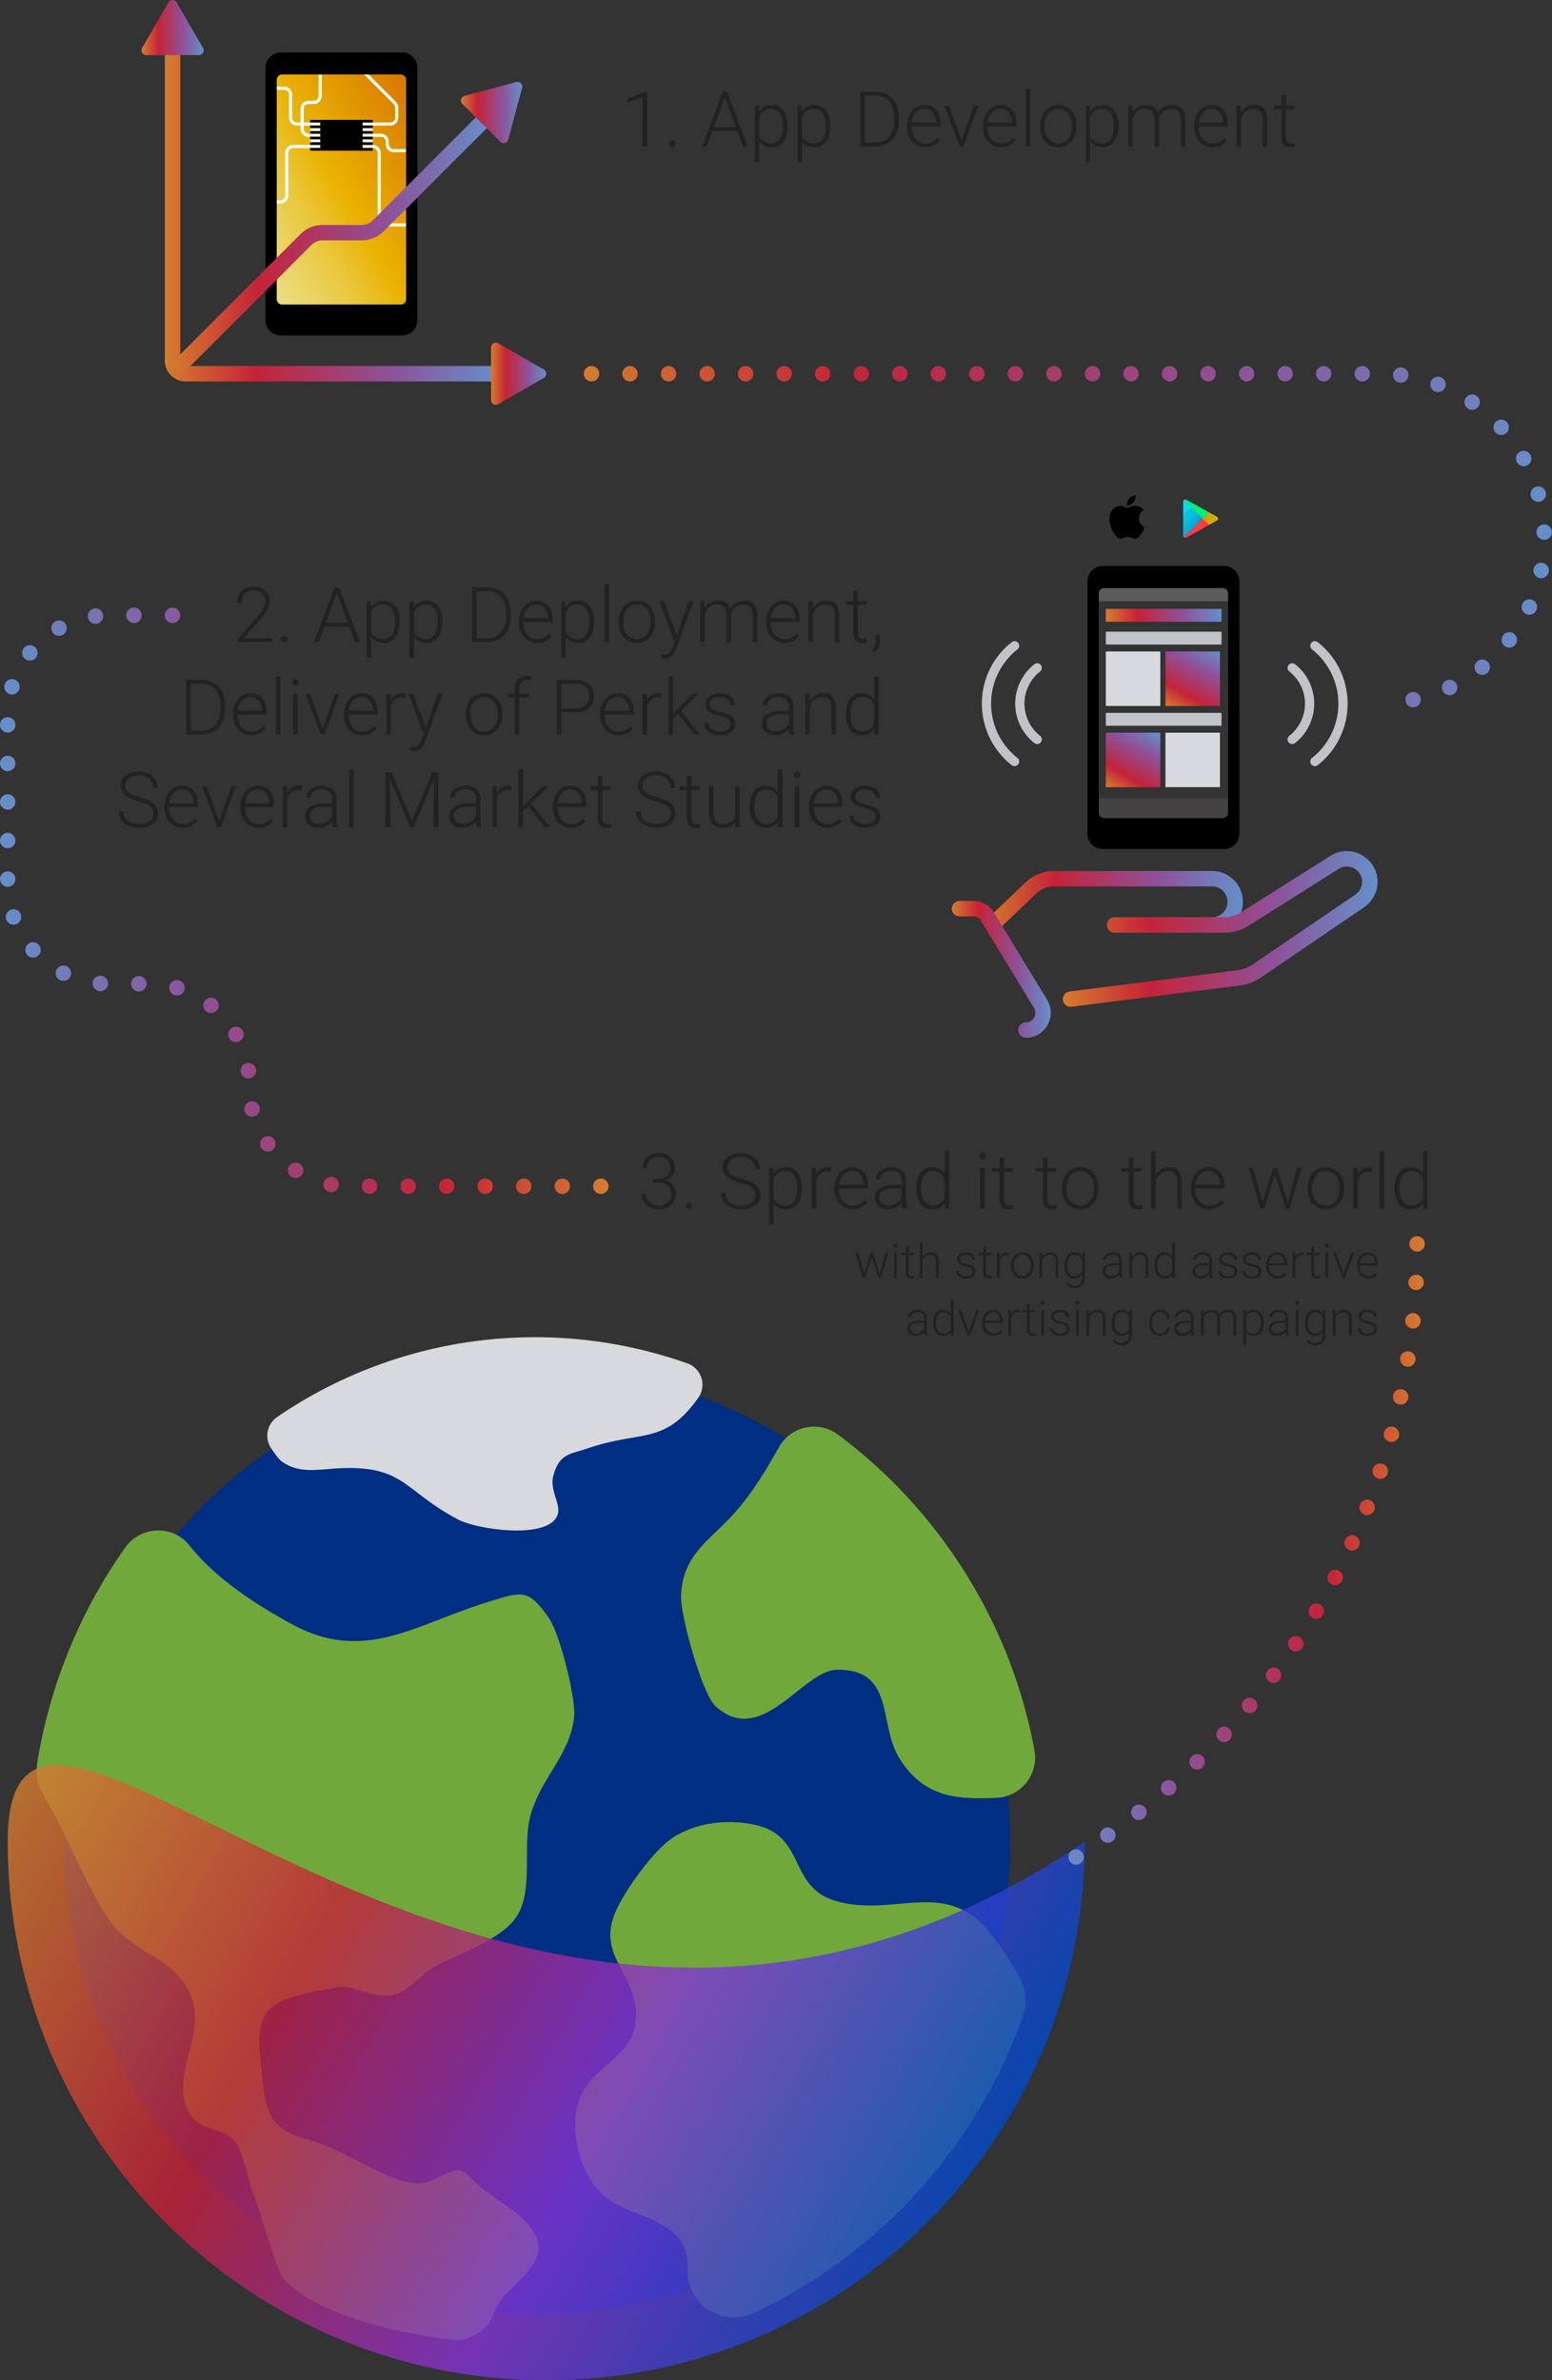 <svg id="Camada_1" data-name="Camada 1" xmlns="http://www.w3.org/2000/svg" xmlns:xlink="http://www.w3.org/1999/xlink" viewBox="0 0 2013.65 3087.7"><rect x="0" y="0" width="2013.65" height="3087.7" fill="#333333" stroke="none"/><defs><style>.cls-1,.cls-13,.cls-14,.cls-143,.cls-147,.cls-148,.cls-15,.cls-21,.cls-3,.cls-4,.cls-7{fill:none;}.cls-2{fill:url(#Gradiente_sem_nome_16);}.cls-3{stroke:#fff;stroke-width:4px;}.cls-143,.cls-147,.cls-148,.cls-21,.cls-3,.cls-4{stroke-miterlimit:10;}.cls-13,.cls-14,.cls-143,.cls-147,.cls-148,.cls-15,.cls-4,.cls-7{stroke-width:20px;}.cls-4{stroke:url(#linear-gradient);}.cls-5{fill:url(#linear-gradient-2);}.cls-6{fill:url(#linear-gradient-3);}.cls-13,.cls-14,.cls-15,.cls-7{stroke-linejoin:round;}.cls-7{stroke:url(#linear-gradient-4);}.cls-8{fill:url(#linear-gradient-5);}.cls-9{fill:#fff;}.cls-10{fill:#222;}.cls-11{fill:#444242;}.cls-12{fill:#5b5b5f;}.cls-13,.cls-14,.cls-143,.cls-147,.cls-148,.cls-15,.cls-21{stroke-linecap:round;}.cls-13{stroke:url(#linear-gradient-6);}.cls-14{stroke:url(#linear-gradient-7);}.cls-15{stroke:url(#linear-gradient-8);}.cls-16{fill:#c2c3c9;}.cls-17{fill:url(#linear-gradient-9);}.cls-18{fill:#d8d9dd;}.cls-19{fill:url(#linear-gradient-10);}.cls-20{fill:url(#linear-gradient-11);}.cls-21{stroke:#c2c3c9;stroke-width:12px;}.cls-22{clip-path:url(#clip-path);}.cls-23{fill:#00a0ff;}.cls-24{fill:#00a1ff;}.cls-25{fill:#00a2ff;}.cls-26{fill:#00a3ff;}.cls-27{fill:#00a4ff;}.cls-28{fill:#00a5ff;}.cls-29{fill:#00a6ff;}.cls-30{fill:#00a7ff;}.cls-31{fill:#00a8ff;}.cls-32{fill:#00a9ff;}.cls-33{fill:#0af;}.cls-34{fill:#00abff;}.cls-35{fill:#00acff;}.cls-36{fill:#00adff;}.cls-37{fill:#00aeff;}.cls-38{fill:#00b0ff;}.cls-39{fill:#00b1ff;}.cls-40{fill:#00b2ff;}.cls-41{fill:#00b3ff;}.cls-42{fill:#00b4ff;}.cls-43{fill:#00b5ff;}.cls-44{fill:#00b6ff;}.cls-45{fill:#00b7ff;}.cls-46{fill:#00b8ff;}.cls-47{fill:#00b9ff;}.cls-48{fill:#00baff;}.cls-49{fill:#0bf;}.cls-50{fill:#00bcff;}.cls-51{fill:#00bdff;}.cls-52{fill:#00beff;}.cls-53{fill:#00bfff;}.cls-54{fill:#00c0ff;}.cls-55{fill:#00c1ff;}.cls-56{fill:#00c2ff;}.cls-57{fill:#00c3ff;}.cls-58{fill:#00c4ff;}.cls-59{fill:#00c5ff;}.cls-60{fill:#00c6ff;}.cls-61{fill:#00c7ff;}.cls-62{fill:#00c9ff;}.cls-63{fill:#00caff;}.cls-64{fill:#00cbff;}.cls-65{fill:#0cf;}.cls-66{fill:#00cdff;}.cls-67{fill:#00ceff;}.cls-68{fill:#00cfff;}.cls-69{fill:#00d0ff;}.cls-70{fill:#00d1ff;}.cls-71{fill:#00d2ff;}.cls-72{fill:#00d3ff;}.cls-73{fill:#00d4ff;}.cls-74{fill:#00d5ff;}.cls-75{fill:#00d6ff;}.cls-76{fill:#00d7ff;}.cls-77{fill:#00d9ff;}.cls-78{fill:#00daff;}.cls-79{fill:#00dbff;}.cls-80{fill:#00dcff;}.cls-81{fill:#0df;}.cls-82{fill:#00deff;}.cls-83{fill:#00dfff;}.cls-84{fill:#00e0ff;}.cls-85{fill:#00e2ff;}.cls-86{fill:#00e3ff;}.cls-87{clip-path:url(#clip-path-2);}.cls-88{fill:#ffdf00;}.cls-89{fill:#ffde00;}.cls-90{fill:#fd0;}.cls-91{fill:#ffdc00;}.cls-92{fill:#ffdb00;}.cls-93{fill:#ffda00;}.cls-94{fill:#ffd900;}.cls-95{fill:#ffd800;}.cls-96{fill:gold;}.cls-97{fill:#ffd600;}.cls-98{fill:#ffd500;}.cls-99{fill:#ffd400;}.cls-100{fill:#ffd300;}.cls-101{fill:#ffd200;}.cls-102{fill:#ffd100;}.cls-103{fill:#ffd000;}.cls-104{fill:#ffcf00;}.cls-105{fill:#ffcd00;}.cls-106{fill:#fc0;}.cls-107{fill:#ffcb00;}.cls-108{fill:#ffca00;}.cls-109{fill:#ffc900;}.cls-110{fill:#ffc800;}.cls-111{fill:#ffc700;}.cls-112{fill:#ffc600;}.cls-113{fill:#ffc500;}.cls-114{fill:#ffc400;}.cls-115{fill:#ffc300;}.cls-116{fill:#ffc200;}.cls-117{fill:#ffc100;}.cls-118{fill:#ffc000;}.cls-119{fill:#ffbf00;}.cls-120{fill:#ffbe00;}.cls-121{fill:#ffbd00;}.cls-122{fill:#ffbc00;}.cls-123{fill:#fb0;}.cls-124{clip-path:url(#clip-path-3);}.cls-125{fill:#ff3a44;}.cls-126{fill:#fe3945;}.cls-127{fill:#fd3945;}.cls-128{fill:#fc3846;}.cls-129{fill:#fb3746;}.cls-130{fill:#fa3747;}.cls-131{fill:#f93647;}.cls-132{fill:#f83548;}.cls-133{fill:#f73448;}.cls-134{fill:#f63449;}.cls-135{fill:#f53349;}.cls-136{fill:#f4324a;}.cls-137{fill:#f3324a;}.cls-138{fill:#f2314b;}.cls-139{fill:#f1304b;}.cls-140{fill:#f0304c;}.cls-141{clip-path:url(#clip-path-4);}.cls-142{fill:#00f076;}.cls-143,.cls-147,.cls-148{stroke-dasharray:0 50;}.cls-143{stroke:url(#Gradiente_sem_nome_33);}.cls-144{fill:#002e82;}.cls-145{fill:#70a83b;}.cls-146{opacity:0.8;fill:url(#Gradiente_sem_nome_100);}.cls-147{stroke:url(#Gradiente_sem_nome_102);}.cls-148{stroke:url(#Gradiente_sem_nome_103);}</style><linearGradient id="Gradiente_sem_nome_16" x1="309.22" y1="323.96" x2="575.67" y2="170.12" gradientUnits="userSpaceOnUse"><stop offset="0" stop-color="#eadf84"/><stop offset="0.07" stop-color="#eadc7b"/><stop offset="0.18" stop-color="#ead362"/><stop offset="0.33" stop-color="#eac639"/><stop offset="0.5" stop-color="#eab201"/><stop offset="0.5" stop-color="#eab200"/><stop offset="1" stop-color="#d67600"/></linearGradient><linearGradient id="linear-gradient" x1="316.31" y1="448.98" x2="752.73" y2="448.98" gradientUnits="userSpaceOnUse"><stop offset="0" stop-color="#d57d2f"/><stop offset="0.27" stop-color="#c52337"/><stop offset="0.67" stop-color="#8e5199"/><stop offset="1" stop-color="#6590ca"/></linearGradient><linearGradient id="linear-gradient-2" x1="285.96" y1="208.14" x2="366.66" y2="208.14" xlink:href="#linear-gradient"/><linearGradient id="linear-gradient-3" x1="739.6" y1="657.19" x2="811.12" y2="657.19" xlink:href="#linear-gradient"/><linearGradient id="linear-gradient-4" x1="323.74" y1="486.98" x2="743.32" y2="486.98" xlink:href="#linear-gradient"/><linearGradient id="linear-gradient-5" x1="700.46" y1="318.3" x2="779.97" y2="318.3" xlink:href="#linear-gradient"/><linearGradient id="linear-gradient-6" x1="1380.19" y1="1342.21" x2="1715" y2="1342.21" xlink:href="#linear-gradient"/><linearGradient id="linear-gradient-7" x1="1481.42" y1="1377.45" x2="1889.8" y2="1377.45" xlink:href="#linear-gradient"/><linearGradient id="linear-gradient-8" x1="1337.36" y1="1429.81" x2="1465.71" y2="1429.81" xlink:href="#linear-gradient"/><linearGradient id="linear-gradient-9" x1="1445.97" y1="1027.58" x2="1494.25" y2="943.96" xlink:href="#linear-gradient"/><linearGradient id="linear-gradient-10" x1="1434.77" y1="798.18" x2="1584.85" y2="798.18" xlink:href="#linear-gradient"/><linearGradient id="linear-gradient-11" x1="1523.33" y1="922.25" x2="1571.61" y2="838.63" xlink:href="#linear-gradient"/><clipPath id="clip-path" transform="translate(-102.41 -172.38)"><path class="cls-1" d="M1638.41,821.06a3.81,3.81,0,0,0-.91,2.72v42.74a3.81,3.81,0,0,0,.91,2.72l.14.13,24.23-23.94v-.57l-24.23-23.94Z"/></clipPath><clipPath id="clip-path-2" transform="translate(-102.41 -172.38)"><path class="cls-1" d="M1670.85,853.41l-8.07-8v-.57l8.08-8,.18.1,9.56,5.38c2.73,1.53,2.73,4,0,5.58l-9.56,5.37Z"/></clipPath><clipPath id="clip-path-3" transform="translate(-102.41 -172.38)"><path class="cls-1" d="M1671,853.31l-8.26-8.16-24.37,24.09c.91.94,2.38,1,4.07.11l28.56-16"/></clipPath><clipPath id="clip-path-4" transform="translate(-102.41 -172.38)"><path class="cls-1" d="M1671,837l-28.56-16c-1.69-.93-3.16-.82-4.07.12l24.37,24.09Z"/></clipPath><linearGradient id="Gradiente_sem_nome_33" x1="859.86" y1="2304.88" x2="2116.06" y2="2304.88" gradientTransform="matrix(1, 0, 0, -1, 0, 3175.68)" xlink:href="#linear-gradient"/><linearGradient id="Gradiente_sem_nome_100" x1="178.62" y1="2397.98" x2="1328.94" y2="3062.12" gradientUnits="userSpaceOnUse"><stop offset="0" stop-color="#d57d2f"/><stop offset="0.33" stop-color="#c51f37"/><stop offset="0.66" stop-color="#8434d5"/><stop offset="1" stop-color="#004aca"/></linearGradient><linearGradient id="Gradiente_sem_nome_102" x1="102.41" y1="1340.87" x2="891.94" y2="1340.87" gradientUnits="userSpaceOnUse"><stop offset="0" stop-color="#6590ca"/><stop offset="0.33" stop-color="#8e5199"/><stop offset="0.73" stop-color="#c52337"/><stop offset="1" stop-color="#d57d2f"/></linearGradient><linearGradient id="Gradiente_sem_nome_103" x1="1476.82" y1="2187.66" x2="1951.04" y2="2187.66" xlink:href="#Gradiente_sem_nome_102"/></defs><title>steps</title><rect class="cls-2" x="354.11" y="92.37" width="176.67" height="309.33"/><path class="cls-3" d="M504.75,333.32h-17a8.36,8.36,0,0,1-8.37-8.36V295.22a8.36,8.36,0,0,0-8.36-8.37h-17" transform="translate(-102.41 -172.38)"/><path class="cls-3" d="M586.05,347.85h10.43a8.37,8.37,0,0,1,8.37,8.37v3.25a8.36,8.36,0,0,0,8.36,8.36h16.13" transform="translate(-102.41 -172.38)"/><path class="cls-3" d="M504.75,347.85h-2a8.36,8.36,0,0,1-8.36-8.36V313.55a8.36,8.36,0,0,1,8.36-8.36h6.72a8.36,8.36,0,0,0,8.36-8.36V269" transform="translate(-102.41 -172.38)"/><path class="cls-3" d="M504.75,362.38h-22a8.36,8.36,0,0,0-8.36,8.37v55.33a8.37,8.37,0,0,1-8.37,8.36H454.1" transform="translate(-102.41 -172.38)"/><path class="cls-3" d="M586.05,333.32h22.68A8.36,8.36,0,0,0,617.1,325V311.89a8.39,8.39,0,0,0-2.45-5.91l-42.92-42.92" transform="translate(-102.41 -172.38)"/><path class="cls-3" d="M586.05,362.38h0a8.36,8.36,0,0,1,8.36,8.37v85a8.36,8.36,0,0,0,8.36,8.36H635.6" transform="translate(-102.41 -172.38)"/><path d="M446.88,260.24V587.73a19.81,19.81,0,0,0,19.81,19.82H624.11a19.82,19.82,0,0,0,19.82-19.82V260.24a19.82,19.82,0,0,0-19.82-19.82H466.69A19.82,19.82,0,0,0,446.88,260.24Zm175.41,307.2H468.51a7,7,0,0,1-7.05-7V276.05a7.05,7.05,0,0,1,7.05-7.05H622.29a7.05,7.05,0,0,1,7.05,7.05V560.4A7,7,0,0,1,622.29,567.44Z" transform="translate(-102.41 -172.38)"/><path class="cls-4" d="M326.31,230.77V640.19a17,17,0,0,0,17,17H752.73" transform="translate(-102.41 -172.38)"/><path class="cls-5" d="M286.8,234.6l34.14-59.12a6.19,6.19,0,0,1,10.73,0l34.15,59.12a6.2,6.2,0,0,1-5.37,9.3H292.17A6.2,6.2,0,0,1,286.8,234.6Z" transform="translate(-102.41 -172.38)"/><path class="cls-6" d="M748.9,696.7,808,662.56a6.2,6.2,0,0,0,0-10.74L748.9,617.68a6.2,6.2,0,0,0-9.3,5.37v68.28A6.2,6.2,0,0,0,748.9,696.7Z" transform="translate(-102.41 -172.38)"/><path class="cls-7" d="M330.81,651.71l168.6-168.6a30.42,30.42,0,0,1,21.51-8.91h50.79a30.43,30.43,0,0,0,21.51-8.91l143-143" transform="translate(-102.41 -172.38)"/><path class="cls-8" d="M761.78,353.45l18-67.1a6.2,6.2,0,0,0-7.59-7.59l-67.1,18a6.19,6.19,0,0,0-2.78,10.36l49.13,49.13A6.2,6.2,0,0,0,761.78,353.45Z" transform="translate(-102.41 -172.38)"/><rect x="415.33" y="155.49" width="55.22" height="39.96"/><rect x="402.34" y="155.49" width="13.04" height="3.63"/><rect class="cls-9" x="402.34" y="159.12" width="13.04" height="3.63"/><rect x="402.34" y="162.76" width="13.04" height="3.63"/><rect class="cls-9" x="402.34" y="166.39" width="13.04" height="3.63"/><rect x="402.34" y="170.02" width="13.04" height="3.63"/><rect class="cls-9" x="402.34" y="173.65" width="13.04" height="3.63"/><rect x="402.34" y="177.29" width="13.04" height="3.63"/><rect class="cls-9" x="402.34" y="180.92" width="13.04" height="3.63"/><rect x="402.34" y="184.55" width="13.04" height="3.63"/><rect x="402.34" y="191.82" width="13.04" height="3.63"/><rect class="cls-9" x="402.34" y="188.18" width="13.04" height="3.63"/><rect x="470.6" y="155.49" width="13.04" height="3.63"/><rect class="cls-9" x="470.6" y="159.12" width="13.04" height="3.63"/><rect x="470.6" y="162.76" width="13.04" height="3.63"/><rect class="cls-9" x="470.6" y="166.39" width="13.04" height="3.63"/><rect x="470.6" y="170.02" width="13.04" height="3.63"/><rect class="cls-9" x="470.6" y="173.65" width="13.04" height="3.63"/><rect x="470.6" y="177.29" width="13.04" height="3.63"/><rect class="cls-9" x="470.6" y="180.92" width="13.04" height="3.63"/><rect x="470.6" y="184.55" width="13.04" height="3.63"/><rect x="470.6" y="191.82" width="13.04" height="3.63"/><rect class="cls-9" x="470.6" y="188.18" width="13.04" height="3.63"/><path class="cls-10" d="M942,362.38h-5.86V298.32l-19.34,7.18V300l24.22-9h1Z" transform="translate(-102.41 -172.38)"/><path class="cls-10" d="M970.65,358.87a4.17,4.17,0,0,1,1.1-2.91,4,4,0,0,1,3-1.19,4.05,4.05,0,0,1,3.08,1.19,4.1,4.1,0,0,1,1.12,2.91,3.77,3.77,0,0,1-1.12,2.81,4.23,4.23,0,0,1-3.08,1.09,4.13,4.13,0,0,1-3-1.09A3.83,3.83,0,0,1,970.65,358.87Z" transform="translate(-102.41 -172.38)"/><path class="cls-10" d="M1059.13,342.41h-32.28l-7.32,20h-6.3l26.9-71.09h5.72l26.9,71.09h-6.25Zm-30.42-5.07h28.51L1043,298.61Z" transform="translate(-102.41 -172.38)"/><path class="cls-10" d="M1124.31,336.51q0,12.35-5.46,19.6a17.44,17.44,0,0,1-14.65,7.25q-10.85,0-16.6-7.62v27h-5.81V309.55h5.42l.29,7.47q5.71-8.44,16.55-8.44,9.48,0,14.87,7.17t5.39,19.93Zm-5.85-1q0-10.11-4.16-16a13.38,13.38,0,0,0-11.57-5.86,15.4,15.4,0,0,0-15.13,10.11V349.1a15.56,15.56,0,0,0,6,6.94,17.38,17.38,0,0,0,9.23,2.39,13.26,13.26,0,0,0,11.5-5.88Q1118.46,346.66,1118.46,335.48Z" transform="translate(-102.41 -172.38)"/><path class="cls-10" d="M1179.73,336.51q0,12.35-5.46,19.6a17.44,17.44,0,0,1-14.65,7.25q-10.84,0-16.6-7.62v27h-5.81V309.55h5.41l.3,7.47q5.71-8.44,16.55-8.44,9.48,0,14.87,7.17t5.39,19.93Zm-5.86-1q0-10.11-4.15-16a13.38,13.38,0,0,0-11.57-5.86A15.4,15.4,0,0,0,1143,323.76V349.1a15.56,15.56,0,0,0,6,6.94,17.35,17.35,0,0,0,9.23,2.39,13.26,13.26,0,0,0,11.5-5.88Q1173.88,346.66,1173.87,335.48Z" transform="translate(-102.41 -172.38)"/><path class="cls-10" d="M1218.36,362.38V291.29h19.87a30.92,30.92,0,0,1,15.67,4,27.45,27.45,0,0,1,10.82,11.4,35.9,35.9,0,0,1,3.88,16.9v6.54a35.77,35.77,0,0,1-3.86,16.89,27.42,27.42,0,0,1-10.86,11.38,31.83,31.83,0,0,1-16.09,4Zm6-66v60.94h13.48q11.23,0,18-7.46t6.78-20.15v-6.26q0-12.27-6.68-19.64t-17.63-7.43Z" transform="translate(-102.41 -172.38)"/><path class="cls-10" d="M1302.93,363.36a22.94,22.94,0,0,1-12.18-3.32,22.66,22.66,0,0,1-8.48-9.25,28.84,28.84,0,0,1-3-13.31v-2.1a31.07,31.07,0,0,1,3-13.72,23.41,23.41,0,0,1,8.23-9.59,20.25,20.25,0,0,1,11.42-3.49q9.63,0,15.26,6.56t5.64,17.95v3.27h-37.69v1.12q0,9,5.15,15a16.36,16.36,0,0,0,13,6,19,19,0,0,0,8.28-1.71,18.42,18.42,0,0,0,6.52-5.47l3.66,2.78Q1315.18,363.36,1302.93,363.36Zm-1.08-49.8a14.6,14.6,0,0,0-11.1,4.83q-4.53,4.83-5.5,13h31.69v-.64q-.24-7.61-4.34-12.4A13.48,13.48,0,0,0,1301.85,313.56Z" transform="translate(-102.41 -172.38)"/><path class="cls-10" d="M1350,354.33,1366,309.55h6l-19.73,52.83h-4.73l-19.83-52.83h6Z" transform="translate(-102.41 -172.38)"/><path class="cls-10" d="M1401.41,363.36a23,23,0,0,1-12.18-3.32,22.63,22.63,0,0,1-8.47-9.25,28.85,28.85,0,0,1-3-13.31v-2.1a31.08,31.08,0,0,1,3-13.72,23.46,23.46,0,0,1,8.22-9.59,20.3,20.3,0,0,1,11.43-3.49q9.62,0,15.26,6.56t5.64,17.95v3.27h-37.7v1.12q0,9,5.15,15a16.4,16.4,0,0,0,13,6,19,19,0,0,0,8.27-1.71,18.25,18.25,0,0,0,6.52-5.47l3.67,2.78Q1413.67,363.36,1401.41,363.36Zm-1.07-49.8a14.62,14.62,0,0,0-11.11,4.83q-4.51,4.83-5.49,13h31.69v-.64c-.17-5.07-1.61-9.21-4.35-12.4A13.45,13.45,0,0,0,1400.34,313.56Z" transform="translate(-102.41 -172.38)"/><path class="cls-10" d="M1439.16,362.38h-5.86v-75h5.86Z" transform="translate(-102.41 -172.38)"/><path class="cls-10" d="M1451.8,335.19a31.08,31.08,0,0,1,3-13.72,22.18,22.18,0,0,1,20.58-12.89q10.54,0,17.09,7.39t6.54,19.61v1.22a31.32,31.32,0,0,1-3,13.79,22,22,0,0,1-8.33,9.45,22.84,22.84,0,0,1-12.25,3.32q-10.5,0-17.07-7.4t-6.57-19.6Zm5.86,1.61q0,9.46,4.91,15.55a16.6,16.6,0,0,0,25.68,0q4.92-6.08,4.91-16v-1.12a27,27,0,0,0-2.24-11.09,18.11,18.11,0,0,0-6.3-7.79,16.17,16.17,0,0,0-9.28-2.75,15.6,15.6,0,0,0-12.74,6.12q-4.93,6.13-4.94,16Z" transform="translate(-102.41 -172.38)"/><path class="cls-10" d="M1553.51,336.51q0,12.35-5.47,19.6a17.4,17.4,0,0,1-14.64,7.25q-10.85,0-16.61-7.62v27H1511V309.55h5.42l.3,7.47q5.71-8.44,16.55-8.44,9.46,0,14.87,7.17t5.39,19.93Zm-5.86-1q0-10.11-4.15-16a13.38,13.38,0,0,0-11.57-5.86,15.43,15.43,0,0,0-15.14,10.11V349.1a15.58,15.58,0,0,0,6,6.94,17.35,17.35,0,0,0,9.23,2.39,13.27,13.27,0,0,0,11.5-5.88Q1547.66,346.66,1547.65,335.48Z" transform="translate(-102.41 -172.38)"/><path class="cls-10" d="M1571.78,309.55l.19,8.6a19.56,19.56,0,0,1,7.32-7.18,20,20,0,0,1,9.77-2.39q12.5,0,15.87,10.25a19.79,19.79,0,0,1,7.57-7.59,20.91,20.91,0,0,1,10.45-2.66q17,0,17.33,18.55v35.25h-5.86V327.57q0-7.08-3.05-10.5t-9.79-3.42a15.57,15.57,0,0,0-10.64,4.08,14.41,14.41,0,0,0-4.84,9.69v35h-5.86V327.13q0-6.78-3.2-10.13t-9.69-3.35a14.73,14.73,0,0,0-9.47,3.15,18.47,18.47,0,0,0-5.86,9.35v36.23h-5.86V309.55Z" transform="translate(-102.41 -172.38)"/><path class="cls-10" d="M1675.54,363.36a23,23,0,0,1-12.19-3.32,22.63,22.63,0,0,1-8.47-9.25,28.85,28.85,0,0,1-3-13.31v-2.1a31.08,31.08,0,0,1,3-13.72,23.41,23.41,0,0,1,8.23-9.59,20.25,20.25,0,0,1,11.42-3.49q9.61,0,15.26,6.56t5.64,17.95v3.27h-37.7v1.12q0,9,5.16,15a16.36,16.36,0,0,0,13,6,19.08,19.08,0,0,0,8.28-1.71,18.3,18.3,0,0,0,6.51-5.47l3.67,2.78Q1687.79,363.36,1675.54,363.36Zm-1.08-49.8a14.62,14.62,0,0,0-11.11,4.83q-4.51,4.83-5.49,13h31.69v-.64q-.24-7.61-4.35-12.4A13.45,13.45,0,0,0,1674.46,313.56Z" transform="translate(-102.41 -172.38)"/><path class="cls-10" d="M1712.3,309.55l.2,9a20.93,20.93,0,0,1,7.42-7.45,19.25,19.25,0,0,1,9.81-2.56q8.51,0,12.65,4.78t4.2,14.36v34.66h-5.81V327.67q0-7.08-3-10.55t-9.45-3.47a14.78,14.78,0,0,0-9.6,3.4,19.84,19.84,0,0,0-6.17,9.15v36.18h-5.81V309.55Z" transform="translate(-102.41 -172.38)"/><path class="cls-10" d="M1770.75,296v13.52h10.94v4.79h-10.94v35.24c0,2.93.53,5.12,1.59,6.55s2.82,2.15,5.29,2.15a35.61,35.61,0,0,0,4.74-.49l.25,4.75a19.13,19.13,0,0,1-6.25.82q-6,0-8.75-3.49t-2.73-10.28V314.34h-9.72v-4.79h9.72V296Z" transform="translate(-102.41 -172.38)"/><path class="cls-10" d="M455.82,1005.29H411.29v-4.49l24.36-27.64a63.4,63.4,0,0,0,8.4-11.52,19.29,19.29,0,0,0,2.35-8.84q0-6.74-4-10.67t-10.89-3.93A15.35,15.35,0,0,0,420,942.79q-4.43,4.59-4.42,11.91h-5.81a22.26,22.26,0,0,1,2.71-10.93,19.4,19.4,0,0,1,7.71-7.74,22.94,22.94,0,0,1,11.4-2.81q9.76,0,15.26,5.13t5.49,14a23.67,23.67,0,0,1-3.1,10.89q-3.09,5.91-10.91,14.75l-19.82,22.41h37.35Z" transform="translate(-102.41 -172.38)"/><path class="cls-10" d="M467.1,1001.77a4.16,4.16,0,0,1,1.1-2.9,3.93,3.93,0,0,1,3.05-1.2,4,4,0,0,1,3.08,1.2,4.13,4.13,0,0,1,1.12,2.9,3.79,3.79,0,0,1-1.12,2.81,4.24,4.24,0,0,1-3.08,1.1,4.13,4.13,0,0,1-3.05-1.1A3.81,3.81,0,0,1,467.1,1001.77Z" transform="translate(-102.41 -172.38)"/><path class="cls-10" d="M555.58,985.32H523.3l-7.32,20h-6.3l26.9-71.09h5.71l26.91,71.09H563Zm-30.42-5.08h28.51l-14.26-38.72Z" transform="translate(-102.41 -172.38)"/><path class="cls-10" d="M620.76,979.41q0,12.36-5.47,19.61a17.42,17.42,0,0,1-14.65,7.25q-10.83,0-16.6-7.62v26.95h-5.81V952.46h5.42l.29,7.47q5.71-8.45,16.56-8.45,9.46,0,14.87,7.18t5.39,19.92Zm-5.86-1q0-10.11-4.15-16a13.37,13.37,0,0,0-11.57-5.86A15.43,15.43,0,0,0,584,966.67V992a15.44,15.44,0,0,0,6,6.93,17.27,17.27,0,0,0,9.23,2.4,13.29,13.29,0,0,0,11.5-5.89Q614.91,989.57,614.9,978.39Z" transform="translate(-102.41 -172.38)"/><path class="cls-10" d="M676.18,979.41q0,12.36-5.47,19.61a17.42,17.42,0,0,1-14.65,7.25q-10.83,0-16.6-7.62v26.95h-5.81V952.46h5.42l.29,7.47q5.71-8.45,16.56-8.45,9.47,0,14.87,7.18t5.39,19.92Zm-5.86-1q0-10.11-4.15-16a13.37,13.37,0,0,0-11.57-5.86,15.43,15.43,0,0,0-15.14,10.11V992a15.44,15.44,0,0,0,6,6.93,17.27,17.27,0,0,0,9.23,2.4,13.29,13.29,0,0,0,11.5-5.89Q670.33,989.57,670.32,978.39Z" transform="translate(-102.41 -172.38)"/><path class="cls-10" d="M714.8,1005.29V934.2h19.88a30.84,30.84,0,0,1,15.67,4,27.52,27.52,0,0,1,10.82,11.4,36,36,0,0,1,3.88,16.89V973a36,36,0,0,1-3.86,16.9,27.48,27.48,0,0,1-10.86,11.38,31.88,31.88,0,0,1-16.09,4Zm6-66v60.94h13.48q11.22,0,18-7.45t6.79-20.16v-6.25q0-12.27-6.69-19.65t-17.63-7.43Z" transform="translate(-102.41 -172.38)"/><path class="cls-10" d="M799.37,1006.27a23,23,0,0,1-12.18-3.32,22.66,22.66,0,0,1-8.47-9.26,28.8,28.8,0,0,1-3-13.3v-2.1a31.08,31.08,0,0,1,3-13.72,23.56,23.56,0,0,1,8.22-9.6,20.38,20.38,0,0,1,11.43-3.49q9.62,0,15.26,6.57T819.2,976v3.27H781.5v1.13q0,9,5.15,15a16.41,16.41,0,0,0,13,6,19,19,0,0,0,8.27-1.71,18.35,18.35,0,0,0,6.52-5.47l3.67,2.78Q811.63,1006.27,799.37,1006.27Zm-1.07-49.81a14.6,14.6,0,0,0-11.11,4.84q-4.52,4.83-5.49,13h31.69v-.63q-.24-7.62-4.35-12.4A13.46,13.46,0,0,0,798.3,956.46Z" transform="translate(-102.41 -172.38)"/><path class="cls-10" d="M873.06,979.41q0,12.36-5.47,19.61a17.44,17.44,0,0,1-14.65,7.25q-10.85,0-16.6-7.62v26.95h-5.81V952.46H836l.29,7.47q5.71-8.45,16.55-8.45,9.48,0,14.87,7.18t5.4,19.92Zm-5.86-1q0-10.11-4.15-16a13.39,13.39,0,0,0-11.58-5.86,15.43,15.43,0,0,0-15.13,10.11V992a15.48,15.48,0,0,0,6,6.93,17.29,17.29,0,0,0,9.23,2.4,13.27,13.27,0,0,0,11.5-5.89Q867.2,989.57,867.2,978.39Z" transform="translate(-102.41 -172.38)"/><path class="cls-10" d="M892.54,1005.29h-5.86v-75h5.86Z" transform="translate(-102.41 -172.38)"/><path class="cls-10" d="M905.19,978.09a31.07,31.07,0,0,1,2.95-13.72,22.22,22.22,0,0,1,20.58-12.89q10.54,0,17.09,7.4t6.54,19.6v1.22a31.36,31.36,0,0,1-3,13.8,22.15,22.15,0,0,1-8.33,9.45,22.84,22.84,0,0,1-12.25,3.32q-10.5,0-17.07-7.4t-6.56-19.61ZM911,979.7q0,9.48,4.91,15.56a16.61,16.61,0,0,0,25.69,0q4.9-6.09,4.9-16v-1.13A27,27,0,0,0,944.3,967a18.11,18.11,0,0,0-6.3-7.79,16.1,16.1,0,0,0-9.28-2.76A15.61,15.61,0,0,0,916,962.59q-4.93,6.13-4.94,16Z" transform="translate(-102.41 -172.38)"/><path class="cls-10" d="M980.43,996.89l15.43-44.43h6.3l-22.56,61.81-1.17,2.74q-4.35,9.62-13.43,9.62a16.21,16.21,0,0,1-4.49-.69l0-4.83,3,.29a10.77,10.77,0,0,0,7-2.12c1.78-1.42,3.28-3.85,4.52-7.3l2.59-7.13-19.92-52.39H964Z" transform="translate(-102.41 -172.38)"/><path class="cls-10" d="M1016.51,952.46l.2,8.59a19.57,19.57,0,0,1,7.32-7.18,20.16,20.16,0,0,1,9.77-2.39q12.5,0,15.87,10.26a19.88,19.88,0,0,1,7.57-7.6,21,21,0,0,1,10.45-2.66q17,0,17.33,18.56v35.25h-5.86V970.48q0-7.08-3.05-10.5t-9.79-3.42a15.57,15.57,0,0,0-10.65,4.08,14.4,14.4,0,0,0-4.83,9.69v35H1045V970q0-6.79-3.2-10.14t-9.69-3.34a14.71,14.71,0,0,0-9.47,3.15,18.47,18.47,0,0,0-5.86,9.35v36.23h-5.86V952.46Z" transform="translate(-102.41 -172.38)"/><path class="cls-10" d="M1120.27,1006.27a23,23,0,0,1-12.18-3.32,22.66,22.66,0,0,1-8.47-9.26,28.8,28.8,0,0,1-3-13.3v-2.1a31.08,31.08,0,0,1,3-13.72,23.48,23.48,0,0,1,8.22-9.6,20.38,20.38,0,0,1,11.43-3.49q9.61,0,15.26,6.57T1140.1,976v3.27h-37.7v1.13q0,9,5.15,15a16.41,16.41,0,0,0,13,6,19,19,0,0,0,8.27-1.71,18.35,18.35,0,0,0,6.52-5.47l3.66,2.78Q1132.54,1006.27,1120.27,1006.27Zm-1.07-49.81a14.58,14.58,0,0,0-11.11,4.84q-4.52,4.83-5.49,13h31.69v-.63q-.26-7.62-4.35-12.4A13.47,13.47,0,0,0,1119.2,956.46Z" transform="translate(-102.41 -172.38)"/><path class="cls-10" d="M1157,952.46l.2,9a20.82,20.82,0,0,1,7.42-7.44,19.26,19.26,0,0,1,9.81-2.57q8.51,0,12.65,4.79t4.2,14.35v34.67h-5.81V970.57q-.06-7.08-3-10.54t-9.44-3.47a14.78,14.78,0,0,0-9.6,3.39,20,20,0,0,0-6.18,9.16v36.18h-5.81V952.46Z" transform="translate(-102.41 -172.38)"/><path class="cls-10" d="M1215.49,938.93v13.53h10.93v4.78h-10.93v35.25q0,4.39,1.58,6.55t5.3,2.15a35.61,35.61,0,0,0,4.74-.49l.24,4.74a19,19,0,0,1-6.25.83q-6,0-8.74-3.49t-2.73-10.28V957.24h-9.72v-4.78h9.72V938.93Z" transform="translate(-102.41 -172.38)"/><path class="cls-10" d="M1237.31,1018.57l-3.46-2.54a21.29,21.29,0,0,0,4.59-12.35v-7.57h5.71v6.1Q1244.15,1012.37,1237.31,1018.57Z" transform="translate(-102.41 -172.38)"/><path class="cls-10" d="M344,1125.29V1054.2h19.88a30.84,30.84,0,0,1,15.67,4,27.52,27.52,0,0,1,10.82,11.4,36,36,0,0,1,3.88,16.89V1093a36,36,0,0,1-3.86,16.9,27.48,27.48,0,0,1-10.86,11.38,31.85,31.85,0,0,1-16.09,4Zm6-66v60.94h13.48q11.22,0,18-7.45t6.79-20.16v-6.25q0-12.27-6.69-19.65t-17.62-7.43Z" transform="translate(-102.41 -172.38)"/><path class="cls-10" d="M428.52,1126.27a23,23,0,0,1-12.18-3.32,22.66,22.66,0,0,1-8.47-9.26,28.8,28.8,0,0,1-3-13.3v-2.1a31.08,31.08,0,0,1,3-13.72A23.56,23.56,0,0,1,416,1075a20.38,20.38,0,0,1,11.43-3.49q9.62,0,15.26,6.57t5.64,17.94v3.27h-37.7v1.13q0,9,5.16,15a16.37,16.37,0,0,0,13,6,19.08,19.08,0,0,0,8.28-1.71,18.41,18.41,0,0,0,6.51-5.47l3.67,2.78Q440.78,1126.27,428.52,1126.27Zm-1.07-49.81a14.6,14.6,0,0,0-11.11,4.84q-4.51,4.83-5.49,13h31.69v-.63q-.24-7.62-4.35-12.4A13.46,13.46,0,0,0,427.45,1076.46Z" transform="translate(-102.41 -172.38)"/><path class="cls-10" d="M466.27,1125.29h-5.86v-75h5.86Z" transform="translate(-102.41 -172.38)"/><path class="cls-10" d="M481.8,1057.2a3.9,3.9,0,0,1,1.07-2.79,3.83,3.83,0,0,1,2.93-1.14,3.89,3.89,0,0,1,2.95,1.14,3.84,3.84,0,0,1,1.1,2.79,3.78,3.78,0,0,1-1.1,2.77,4,4,0,0,1-2.95,1.11,3.89,3.89,0,0,1-2.93-1.11A3.83,3.83,0,0,1,481.8,1057.2Zm6.88,68.09h-5.86v-52.83h5.86Z" transform="translate(-102.41 -172.38)"/><path class="cls-10" d="M521,1117.23l16.06-44.77h6l-19.73,52.83h-4.74l-19.82-52.83h6Z" transform="translate(-102.41 -172.38)"/><path class="cls-10" d="M572.47,1126.27a23,23,0,0,1-12.18-3.32,22.59,22.59,0,0,1-8.47-9.26,28.8,28.8,0,0,1-3-13.3v-2.1a31.07,31.07,0,0,1,3-13.72A23.51,23.51,0,0,1,560,1075a20.36,20.36,0,0,1,11.43-3.49q9.61,0,15.25,6.57t5.64,17.94v3.27H554.6v1.13q0,9,5.15,15a16.39,16.39,0,0,0,13,6,19,19,0,0,0,8.28-1.71,18.43,18.43,0,0,0,6.52-5.47l3.66,2.78Q584.72,1126.27,572.47,1126.27Zm-1.07-49.81a14.58,14.58,0,0,0-11.11,4.84q-4.51,4.83-5.5,13h31.69v-.63q-.24-7.62-4.34-12.4A13.49,13.49,0,0,0,571.4,1076.46Z" transform="translate(-102.41 -172.38)"/><path class="cls-10" d="M628.09,1077.44a21.71,21.71,0,0,0-4-.34,14.22,14.22,0,0,0-9.25,3.05,16.7,16.7,0,0,0-5.4,8.86v36.28h-5.81v-52.83h5.71l.1,8.4q4.63-9.37,14.89-9.38a9.48,9.48,0,0,1,3.86.64Z" transform="translate(-102.41 -172.38)"/><path class="cls-10" d="M654.94,1116.89l15.43-44.43h6.3l-22.56,61.81-1.17,2.74q-4.35,9.62-13.43,9.62a16.21,16.21,0,0,1-4.49-.69l0-4.83,3,.29a10.82,10.82,0,0,0,7-2.12q2.65-2.13,4.51-7.3l2.59-7.13-19.92-52.39h6.39Z" transform="translate(-102.41 -172.38)"/><path class="cls-10" d="M706.8,1098.09a31.07,31.07,0,0,1,3-13.72,22.22,22.22,0,0,1,20.58-12.89q10.54,0,17.09,7.4t6.54,19.6v1.22a31.36,31.36,0,0,1-3,13.8,22.13,22.13,0,0,1-8.32,9.45,22.9,22.9,0,0,1-12.26,3.32q-10.5,0-17.07-7.4t-6.56-19.61Zm5.86,1.61q0,9.48,4.9,15.56a16.61,16.61,0,0,0,25.69,0q4.9-6.09,4.9-16v-1.13a27,27,0,0,0-2.24-11.08,18.11,18.11,0,0,0-6.3-7.79,16.1,16.1,0,0,0-9.28-2.76,15.61,15.61,0,0,0-12.74,6.13q-4.94,6.14-4.93,16Z" transform="translate(-102.41 -172.38)"/><path class="cls-10" d="M770.22,1125.29v-48h-8.74v-4.78h8.74v-6.4q0-8.1,4.13-12.45t11.5-4.35a22.44,22.44,0,0,1,6.2.83l-.44,4.84a22.81,22.81,0,0,0-5.32-.59,9.58,9.58,0,0,0-7.52,3q-2.68,3-2.69,8.55v6.56h12.6v4.78h-12.6v48Z" transform="translate(-102.41 -172.38)"/><path class="cls-10" d="M830.82,1096.34v29h-6V1054.2H849q11.09,0,17.51,5.66t6.42,15.58q0,10-6.18,15.45t-17.89,5.45Zm0-5.08H849q8.75,0,13.33-4.16t4.59-11.59q0-7.38-4.56-11.76t-13-4.48h-18.6Z" transform="translate(-102.41 -172.38)"/><path class="cls-10" d="M904.84,1126.27a23,23,0,0,1-12.18-3.32,22.66,22.66,0,0,1-8.47-9.26,28.8,28.8,0,0,1-3-13.3v-2.1a31.08,31.08,0,0,1,3-13.72,23.48,23.48,0,0,1,8.22-9.6,20.38,20.38,0,0,1,11.43-3.49q9.62,0,15.26,6.57t5.64,17.94v3.27H887v1.13q0,9,5.15,15a16.41,16.41,0,0,0,13,6,19,19,0,0,0,8.27-1.71,18.35,18.35,0,0,0,6.52-5.47l3.66,2.78Q917.11,1126.27,904.84,1126.27Zm-1.07-49.81a14.58,14.58,0,0,0-11.11,4.84q-4.51,4.83-5.49,13h31.69v-.63c-.17-5.08-1.61-9.21-4.35-12.4A13.46,13.46,0,0,0,903.77,1076.46Z" transform="translate(-102.41 -172.38)"/><path class="cls-10" d="M960.46,1077.44a21.71,21.71,0,0,0-4-.34,14.24,14.24,0,0,0-9.25,3.05,16.76,16.76,0,0,0-5.4,8.86v36.28H936v-52.83h5.72l.09,8.4q4.65-9.37,14.9-9.38a9.46,9.46,0,0,1,3.85.64Z" transform="translate(-102.41 -172.38)"/><path class="cls-10" d="M982.24,1098.68l-6.69,6.44v20.17h-5.86v-75h5.86v48l5.51-6,20.22-19.87h7.37l-22.41,22.26,24.36,30.57h-7Z" transform="translate(-102.41 -172.38)"/><path class="cls-10" d="M1050.3,1111.86a8.33,8.33,0,0,0-3.49-7q-3.49-2.64-10.52-4.13a47.46,47.46,0,0,1-10.91-3.41,14.61,14.61,0,0,1-5.77-4.72,11.76,11.76,0,0,1-1.88-6.73,12.59,12.59,0,0,1,5.23-10.33q5.22-4.08,13.38-4.08,8.84,0,14.18,4.37a14,14,0,0,1,5.35,11.4H1050a9.45,9.45,0,0,0-3.88-7.71,15.28,15.28,0,0,0-9.79-3.08q-5.76,0-9.26,2.57a7.91,7.91,0,0,0-3.49,6.66,7.2,7.2,0,0,0,2.91,6.13q2.91,2.17,10.59,4a49.54,49.54,0,0,1,11.53,3.86,14.93,14.93,0,0,1,5.69,4.93,13.57,13.57,0,0,1-3.54,17.67q-5.4,4-14.09,4-9.23,0-15-4.47a13.76,13.76,0,0,1-5.73-11.3h5.86a10.13,10.13,0,0,0,4.32,8q4,2.85,10.52,2.86,6.1,0,9.86-2.69A8,8,0,0,0,1050.3,1111.86Z" transform="translate(-102.41 -172.38)"/><path class="cls-10" d="M1127,1125.29a27.79,27.79,0,0,1-1.12-7.37,20.23,20.23,0,0,1-7.84,6.17,24,24,0,0,1-10.08,2.18q-7.62,0-12.33-4.25a13.83,13.83,0,0,1-4.71-10.74,14.13,14.13,0,0,1,6.42-12.21q6.42-4.5,17.89-4.49h10.6v-6a11.58,11.58,0,0,0-3.49-8.91q-3.49-3.24-10.18-3.25a16,16,0,0,0-10.11,3.13,9.27,9.27,0,0,0-4,7.52l-5.86,0q0-6.3,5.86-10.91a22.51,22.51,0,0,1,14.4-4.62q8.83,0,13.94,4.42t5.25,12.33v25q0,7.66,1.61,11.47v.59Zm-18.36-4.2a19.62,19.62,0,0,0,10.48-2.83,16.69,16.69,0,0,0,6.71-7.57v-11.62h-10.45q-8.74.11-13.67,3.2a9.6,9.6,0,0,0-4.93,8.52,9.46,9.46,0,0,0,3.29,7.37A12.45,12.45,0,0,0,1108.6,1121.09Z" transform="translate(-102.41 -172.38)"/><path class="cls-10" d="M1152.74,1072.46l.2,9a20.9,20.9,0,0,1,7.42-7.44,19.26,19.26,0,0,1,9.81-2.57q8.5,0,12.65,4.79t4.2,14.35v34.67h-5.81v-34.72q0-7.08-3-10.54t-9.45-3.47a14.82,14.82,0,0,0-9.6,3.39,19.92,19.92,0,0,0-6.17,9.16v36.18h-5.81v-52.83Z" transform="translate(-102.41 -172.38)"/><path class="cls-10" d="M1199.76,1098.39q0-12.32,5.5-19.61a17.68,17.68,0,0,1,14.91-7.3q10.69,0,16.31,8.45v-29.64h5.81v75h-5.46l-.25-7q-5.61,8-16.5,8a17.6,17.6,0,0,1-14.72-7.35q-5.59-7.35-5.6-19.85Zm5.91,1q0,10.11,4.06,15.94a13.11,13.11,0,0,0,11.42,5.84q10.78,0,15.33-9.52v-24.81q-4.53-10.3-15.23-10.3a13.27,13.27,0,0,0-11.48,5.79Q1205.68,1088.13,1205.67,1099.41Z" transform="translate(-102.41 -172.38)"/><path class="cls-10" d="M301.52,1227.81a11.49,11.49,0,0,0-4.15-9.35q-4.14-3.45-15.18-6.54t-16.12-6.77q-7.21-5.18-7.22-13.57a15.89,15.89,0,0,1,6.71-13.26q6.72-5.1,17.16-5.1a28.48,28.48,0,0,1,12.67,2.73,20.81,20.81,0,0,1,8.67,7.62,20,20,0,0,1,3.08,10.89h-6.06a15,15,0,0,0-5-11.73q-5-4.43-13.38-4.43-8.14,0-13,3.64a11.36,11.36,0,0,0-4.84,9.51,10.78,10.78,0,0,0,4.35,8.86q4.33,3.42,13.91,6t14.51,5.42a20.74,20.74,0,0,1,7.42,6.71,16.81,16.81,0,0,1,2.49,9.23,16.08,16.08,0,0,1-6.72,13.48q-6.71,5.07-17.7,5.08a34.68,34.68,0,0,1-13.79-2.69,21.07,21.07,0,0,1-9.52-7.52A19.37,19.37,0,0,1,256.6,1225h6a14.18,14.18,0,0,0,5.61,11.86q5.63,4.35,14.94,4.35,8.31,0,13.33-3.66A11.43,11.43,0,0,0,301.52,1227.81Z" transform="translate(-102.41 -172.38)"/><path class="cls-10" d="M339.61,1246.27a23,23,0,0,1-12.18-3.32,22.68,22.68,0,0,1-8.48-9.26,28.92,28.92,0,0,1-3-13.3v-2.1a31.07,31.07,0,0,1,2.95-13.72,23.51,23.51,0,0,1,8.23-9.6,20.33,20.33,0,0,1,11.42-3.49q9.63,0,15.26,6.57t5.64,17.94v3.27H321.74v1.13q0,9,5.15,15a16.37,16.37,0,0,0,13,6,19,19,0,0,0,8.28-1.71,18.52,18.52,0,0,0,6.52-5.47l3.66,2.78Q351.86,1246.27,339.61,1246.27Zm-1.08-49.81a14.57,14.57,0,0,0-11.1,4.84q-4.51,4.83-5.5,13h31.69v-.63q-.24-7.62-4.34-12.4A13.49,13.49,0,0,0,338.53,1196.46Z" transform="translate(-102.41 -172.38)"/><path class="cls-10" d="M386.63,1237.23l16.06-44.77h6L389,1245.29h-4.73l-19.83-52.83h6Z" transform="translate(-102.41 -172.38)"/><path class="cls-10" d="M438.1,1246.27a23,23,0,0,1-12.19-3.32,22.66,22.66,0,0,1-8.47-9.26,28.8,28.8,0,0,1-3-13.3v-2.1a31.08,31.08,0,0,1,3-13.72,23.51,23.51,0,0,1,8.23-9.6,20.33,20.33,0,0,1,11.42-3.49q9.62,0,15.26,6.57t5.64,17.94v3.27h-37.7v1.13q0,9,5.16,15a16.37,16.37,0,0,0,13,6,19.08,19.08,0,0,0,8.28-1.71,18.41,18.41,0,0,0,6.51-5.47l3.67,2.78Q450.35,1246.27,438.1,1246.27ZM437,1196.46a14.6,14.6,0,0,0-11.11,4.84q-4.52,4.83-5.49,13h31.69v-.63q-.24-7.62-4.35-12.4A13.46,13.46,0,0,0,437,1196.46Z" transform="translate(-102.41 -172.38)"/><path class="cls-10" d="M493.71,1197.44a21.68,21.68,0,0,0-3.95-.34,14.24,14.24,0,0,0-9.26,3.05,16.69,16.69,0,0,0-5.39,8.86v36.28H469.3v-52.83H475l.1,8.4q4.63-9.37,14.89-9.38a9.51,9.51,0,0,1,3.86.64Z" transform="translate(-102.41 -172.38)"/><path class="cls-10" d="M534.34,1245.29a27.32,27.32,0,0,1-1.13-7.37,20.27,20.27,0,0,1-7.83,6.17,24,24,0,0,1-10.09,2.18q-7.62,0-12.33-4.25a13.83,13.83,0,0,1-4.71-10.74,14.13,14.13,0,0,1,6.42-12.21q6.42-4.5,17.9-4.49h10.59v-6a11.58,11.58,0,0,0-3.49-8.91q-3.49-3.24-10.18-3.25a16,16,0,0,0-10.11,3.13,9.27,9.27,0,0,0-4,7.52l-5.86,0q0-6.3,5.86-10.91a22.55,22.55,0,0,1,14.4-4.62q8.85,0,14,4.42t5.24,12.33v25q0,7.66,1.62,11.47v.59Zm-18.36-4.2a19.61,19.61,0,0,0,10.47-2.83,16.64,16.64,0,0,0,6.71-7.57v-11.62H522.71q-8.73.11-13.67,3.2a9.6,9.6,0,0,0-4.93,8.52,9.43,9.43,0,0,0,3.3,7.37A12.41,12.41,0,0,0,516,1241.09Z" transform="translate(-102.41 -172.38)"/><path class="cls-10" d="M561.09,1245.29h-5.86v-75h5.86Z" transform="translate(-102.41 -172.38)"/><path class="cls-10" d="M610.6,1174.2l26.23,62.74,26.31-62.74h8v71.09h-6v-31l.48-31.73-26.46,62.69h-4.64l-26.37-62.45.49,31.3v31.15h-6V1174.2Z" transform="translate(-102.41 -172.38)"/><path class="cls-10" d="M721.15,1245.29a27.79,27.79,0,0,1-1.12-7.37,20.23,20.23,0,0,1-7.84,6.17,24,24,0,0,1-10.08,2.18q-7.62,0-12.33-4.25a13.83,13.83,0,0,1-4.71-10.74,14.13,14.13,0,0,1,6.42-12.21q6.42-4.5,17.89-4.49H720v-6a11.58,11.58,0,0,0-3.49-8.91q-3.5-3.24-10.18-3.25a16,16,0,0,0-10.11,3.13,9.27,9.27,0,0,0-4,7.52l-5.86,0q0-6.3,5.86-10.91a22.51,22.51,0,0,1,14.4-4.62q8.83,0,13.94,4.42t5.25,12.33v25q0,7.66,1.61,11.47v.59Zm-18.36-4.2a19.62,19.62,0,0,0,10.48-2.83,16.69,16.69,0,0,0,6.71-7.57v-11.62H709.53q-8.74.11-13.67,3.2a9.6,9.6,0,0,0-4.93,8.52,9.46,9.46,0,0,0,3.29,7.37A12.45,12.45,0,0,0,702.79,1241.09Z" transform="translate(-102.41 -172.38)"/><path class="cls-10" d="M765.78,1197.44a21.6,21.6,0,0,0-3.95-.34,14.26,14.26,0,0,0-9.26,3.05,16.69,16.69,0,0,0-5.39,8.86v36.28h-5.81v-52.83h5.71l.1,8.4q4.64-9.37,14.89-9.38a9.51,9.51,0,0,1,3.86.64Z" transform="translate(-102.41 -172.38)"/><path class="cls-10" d="M787.56,1218.68l-6.69,6.44v20.17H775v-75h5.86v48l5.52-6,20.21-19.87H814l-22.41,22.26,24.37,30.57h-7Z" transform="translate(-102.41 -172.38)"/><path class="cls-10" d="M843.47,1246.27a23,23,0,0,1-12.19-3.32,22.66,22.66,0,0,1-8.47-9.26,28.8,28.8,0,0,1-3-13.3v-2.1a31.08,31.08,0,0,1,3-13.72A23.51,23.51,0,0,1,831,1195a20.33,20.33,0,0,1,11.42-3.49q9.61,0,15.26,6.57t5.64,17.94v3.27H825.6v1.13q0,9,5.15,15a16.37,16.37,0,0,0,13,6,19.05,19.05,0,0,0,8.28-1.71,18.52,18.52,0,0,0,6.52-5.47l3.66,2.78Q855.72,1246.27,843.47,1246.27Zm-1.08-49.81a14.6,14.6,0,0,0-11.11,4.84q-4.51,4.83-5.49,13h31.69v-.63q-.24-7.62-4.35-12.4A13.46,13.46,0,0,0,842.39,1196.46Z" transform="translate(-102.41 -172.38)"/><path class="cls-10" d="M883.75,1178.93v13.53h10.94v4.78H883.75v35.25q0,4.4,1.59,6.55c1,1.43,2.82,2.15,5.29,2.15a35.61,35.61,0,0,0,4.74-.49l.24,4.74a19,19,0,0,1-6.25.83q-6,0-8.74-3.49t-2.73-10.28v-35.26h-9.72v-4.78h9.72v-13.53Z" transform="translate(-102.41 -172.38)"/><path class="cls-10" d="M972.71,1227.81a11.49,11.49,0,0,0-4.15-9.35q-4.14-3.45-15.18-6.54t-16.11-6.77Q930,1200,930,1191.58a15.91,15.91,0,0,1,6.71-13.26q6.72-5.1,17.17-5.1a28.51,28.51,0,0,1,12.67,2.73,20.84,20.84,0,0,1,8.66,7.62,20,20,0,0,1,3.08,10.89h-6.06a15,15,0,0,0-5-11.73q-5-4.43-13.37-4.43-8.16,0-13,3.64a11.36,11.36,0,0,0-4.84,9.51,10.78,10.78,0,0,0,4.35,8.86q4.35,3.42,13.91,6t14.51,5.42a20.74,20.74,0,0,1,7.42,6.71,16.81,16.81,0,0,1,2.49,9.23,16.09,16.09,0,0,1-6.71,13.48q-6.72,5.07-17.71,5.08a34.68,34.68,0,0,1-13.79-2.69,21.07,21.07,0,0,1-9.52-7.52,19.37,19.37,0,0,1-3.25-11.08h6a14.18,14.18,0,0,0,5.61,11.86q5.63,4.35,14.94,4.35,8.31,0,13.34-3.66A11.45,11.45,0,0,0,972.71,1227.81Z" transform="translate(-102.41 -172.38)"/><path class="cls-10" d="M999.42,1178.93v13.53h10.94v4.78H999.42v35.25q0,4.4,1.59,6.55c1.06,1.43,2.82,2.15,5.3,2.15a35.66,35.66,0,0,0,4.73-.49l.25,4.74a19,19,0,0,1-6.25.83q-6,0-8.74-3.49t-2.74-10.28v-35.26h-9.71v-4.78h9.71v-13.53Z" transform="translate(-102.41 -172.38)"/><path class="cls-10" d="M1056.45,1238.6q-5.27,7.67-16.84,7.67-8.44,0-12.84-4.91t-4.5-14.53v-34.37h5.82v33.64q0,15.09,12.2,15.09,12.7,0,16.07-10.5v-38.23h5.86v52.83h-5.67Z" transform="translate(-102.41 -172.38)"/><path class="cls-10" d="M1075.06,1218.39q0-12.32,5.49-19.61a17.7,17.7,0,0,1,14.92-7.3q10.69,0,16.31,8.45v-29.64h5.81v75h-5.47l-.25-7q-5.61,8-16.5,8a17.61,17.61,0,0,1-14.72-7.35q-5.6-7.35-5.59-19.85Zm5.91,1q0,10.11,4,15.94a13.11,13.11,0,0,0,11.42,5.84q10.8,0,15.34-9.52v-24.81q-4.54-10.3-15.24-10.3a13.26,13.26,0,0,0-11.47,5.79Q1081,1208.13,1081,1219.41Z" transform="translate(-102.41 -172.38)"/><path class="cls-10" d="M1132.63,1177.2a3.9,3.9,0,0,1,1.07-2.79,3.83,3.83,0,0,1,2.93-1.14,3.89,3.89,0,0,1,2.95,1.14,3.84,3.84,0,0,1,1.1,2.79,3.78,3.78,0,0,1-1.1,2.77,4,4,0,0,1-2.95,1.11,3.89,3.89,0,0,1-2.93-1.11A3.83,3.83,0,0,1,1132.63,1177.2Zm6.88,68.09h-5.86v-52.83h5.86Z" transform="translate(-102.41 -172.38)"/><path class="cls-10" d="M1175.84,1246.27a23,23,0,0,1-12.18-3.32,22.68,22.68,0,0,1-8.48-9.26,28.92,28.92,0,0,1-3-13.3v-2.1a31.07,31.07,0,0,1,2.95-13.72,23.51,23.51,0,0,1,8.23-9.6,20.33,20.33,0,0,1,11.42-3.49q9.63,0,15.26,6.57t5.64,17.94v3.27H1158v1.13q0,9,5.15,15a16.37,16.37,0,0,0,13,6,19,19,0,0,0,8.28-1.71,18.52,18.52,0,0,0,6.52-5.47l3.66,2.78Q1188.09,1246.27,1175.84,1246.27Zm-1.08-49.81a14.57,14.57,0,0,0-11.1,4.84q-4.53,4.83-5.5,13h31.69v-.63q-.24-7.62-4.34-12.4A13.49,13.49,0,0,0,1174.76,1196.46Z" transform="translate(-102.41 -172.38)"/><path class="cls-10" d="M1238.68,1231.86a8.33,8.33,0,0,0-3.49-7q-3.5-2.64-10.52-4.13a47.73,47.73,0,0,1-10.92-3.41,14.65,14.65,0,0,1-5.76-4.72,11.76,11.76,0,0,1-1.88-6.73,12.56,12.56,0,0,1,5.23-10.33q5.22-4.08,13.38-4.08,8.83,0,14.18,4.37a14.06,14.06,0,0,1,5.35,11.4h-5.86a9.47,9.47,0,0,0-3.88-7.71,15.3,15.3,0,0,0-9.79-3.08c-3.85,0-6.93.86-9.26,2.57a7.89,7.89,0,0,0-3.49,6.66,7.2,7.2,0,0,0,2.91,6.13c1.93,1.45,5.47,2.77,10.59,4a49.54,49.54,0,0,1,11.53,3.86,14.82,14.82,0,0,1,5.68,4.93,13.54,13.54,0,0,1-3.54,17.67q-5.39,4-14.08,4-9.22,0-15-4.47a13.77,13.77,0,0,1-5.74-11.3h5.86a10.17,10.17,0,0,0,4.33,8q4,2.85,10.52,2.86,6.11,0,9.86-2.69A8,8,0,0,0,1238.68,1231.86Z" transform="translate(-102.41 -172.38)"/><path class="cls-10" d="M949.51,1701.49h6.06a20.32,20.32,0,0,0,8.79-1.78,13.46,13.46,0,0,0,5.74-4.89,13.05,13.05,0,0,0,2-7.15q0-6.84-3.85-10.69t-11.09-3.86a15.84,15.84,0,0,0-11.2,4,13.72,13.72,0,0,0-4.37,10.62H935.7a18.93,18.93,0,0,1,2.78-10.08,18.67,18.67,0,0,1,7.71-7.06,24,24,0,0,1,10.94-2.49q9.68,0,15.24,5.27t5.56,14.46a15.4,15.4,0,0,1-3.24,9.44,19.41,19.41,0,0,1-8.92,6.47,18.32,18.32,0,0,1,10.06,6.38,17.31,17.31,0,0,1,3.42,10.76q0,9.13-6,14.7t-15.91,5.57a26.62,26.62,0,0,1-11.65-2.54,18.83,18.83,0,0,1-11.11-17.73h5.86a14.2,14.2,0,0,0,4.74,11.06q4.72,4.27,12.16,4.27t11.79-3.88q4.22-3.88,4.22-11.25,0-7.12-4.56-10.89t-13.46-3.76h-5.86Z" transform="translate(-102.41 -172.38)"/><path class="cls-10" d="M992.34,1736.69a4.1,4.1,0,0,1,1.1-2.9,3.93,3.93,0,0,1,3-1.2,4,4,0,0,1,3.07,1.2,4.08,4.08,0,0,1,1.13,2.9,3.76,3.76,0,0,1-1.13,2.81,4.21,4.21,0,0,1-3.07,1.1,4.13,4.13,0,0,1-3-1.1A3.77,3.77,0,0,1,992.34,1736.69Z" transform="translate(-102.41 -172.38)"/><path class="cls-10" d="M1082.67,1722.73a11.49,11.49,0,0,0-4.15-9.35q-4.15-3.45-15.19-6.54t-16.11-6.77q-7.23-5.17-7.23-13.57a15.9,15.9,0,0,1,6.72-13.26q6.7-5.1,17.16-5.1a28.51,28.51,0,0,1,12.67,2.73,20.81,20.81,0,0,1,8.67,7.62,20,20,0,0,1,3.07,10.89h-6a15,15,0,0,0-5-11.73q-5-4.43-13.38-4.43-8.16,0-13,3.64a11.37,11.37,0,0,0-4.83,9.51,10.8,10.8,0,0,0,4.34,8.86q4.35,3.42,13.92,6t14.5,5.42a20.66,20.66,0,0,1,7.42,6.71,16.81,16.81,0,0,1,2.49,9.23,16.07,16.07,0,0,1-6.71,13.48q-6.72,5.07-17.7,5.08a34.68,34.68,0,0,1-13.79-2.69A21.1,21.1,0,0,1,1041,1731a19.44,19.44,0,0,1-3.24-11.08h6a14.16,14.16,0,0,0,5.62,11.86q5.61,4.35,14.94,4.35,8.3,0,13.33-3.66A11.47,11.47,0,0,0,1082.67,1722.73Z" transform="translate(-102.41 -172.38)"/><path class="cls-10" d="M1142.78,1714.33q0,12.36-5.47,19.61a17.44,17.44,0,0,1-14.65,7.25q-10.85,0-16.6-7.62v27h-5.81v-73.14h5.42l.29,7.47q5.71-8.44,16.55-8.45,9.48,0,14.87,7.18t5.4,19.92Zm-5.86-1q0-10.11-4.15-16a13.39,13.39,0,0,0-11.58-5.86,15.43,15.43,0,0,0-15.13,10.11v25.34a15.48,15.48,0,0,0,6,6.93,17.29,17.29,0,0,0,9.23,2.39,13.26,13.26,0,0,0,11.5-5.88Q1136.92,1724.49,1136.92,1713.31Z" transform="translate(-102.41 -172.38)"/><path class="cls-10" d="M1180.13,1692.36a21.71,21.71,0,0,0-4-.34,14.24,14.24,0,0,0-9.25,3,16.69,16.69,0,0,0-5.39,8.86v36.28h-5.81v-52.83h5.71l.1,8.4q4.63-9.37,14.89-9.38a9.51,9.51,0,0,1,3.86.64Z" transform="translate(-102.41 -172.38)"/><path class="cls-10" d="M1208.89,1741.19a23,23,0,0,1-12.18-3.32,22.59,22.59,0,0,1-8.47-9.26,28.8,28.8,0,0,1-3-13.3v-2.1a31.07,31.07,0,0,1,3-13.72,23.51,23.51,0,0,1,8.23-9.6,20.36,20.36,0,0,1,11.43-3.49q9.62,0,15.25,6.57t5.64,17.94v3.27H1191v1.13q0,9,5.15,15a16.36,16.36,0,0,0,13,6,19,19,0,0,0,8.28-1.7,18.43,18.43,0,0,0,6.52-5.47l3.66,2.78Q1221.14,1741.19,1208.89,1741.19Zm-1.07-49.81a14.58,14.58,0,0,0-11.11,4.84q-4.51,4.83-5.5,13h31.69v-.63q-.24-7.62-4.34-12.4A13.49,13.49,0,0,0,1207.82,1691.38Z" transform="translate(-102.41 -172.38)"/><path class="cls-10" d="M1273.44,1740.21a27.39,27.39,0,0,1-1.12-7.37,20.31,20.31,0,0,1-7.84,6.17,24,24,0,0,1-10.08,2.18q-7.62,0-12.33-4.25a13.83,13.83,0,0,1-4.71-10.74,14.13,14.13,0,0,1,6.42-12.21q6.42-4.5,17.89-4.49h10.6v-6a11.58,11.58,0,0,0-3.49-8.91q-3.49-3.24-10.18-3.25a15.9,15.9,0,0,0-10.11,3.13,9.27,9.27,0,0,0-4,7.52l-5.86,0q0-6.3,5.86-10.91a22.51,22.51,0,0,1,14.4-4.62q8.83,0,13.94,4.42t5.25,12.33v25q0,7.66,1.61,11.47v.59Zm-18.36-4.2a19.56,19.56,0,0,0,10.47-2.83,16.66,16.66,0,0,0,6.72-7.57V1714h-10.45q-8.74.09-13.67,3.2a9.58,9.58,0,0,0-4.93,8.52,9.42,9.42,0,0,0,3.29,7.37A12.45,12.45,0,0,0,1255.08,1736Z" transform="translate(-102.41 -172.38)"/><path class="cls-10" d="M1291.31,1713.31q0-12.32,5.49-19.61a17.69,17.69,0,0,1,14.92-7.3q10.69,0,16.31,8.45v-29.64h5.81v75h-5.47l-.24-7q-5.62,8-16.51,8a17.62,17.62,0,0,1-14.72-7.35q-5.6-7.35-5.59-19.85Zm5.91,1q0,10.11,4,15.94a13.11,13.11,0,0,0,11.43,5.84q10.79,0,15.33-9.52v-24.81q-4.54-10.3-15.23-10.3a13.27,13.27,0,0,0-11.48,5.79Q1297.22,1703,1297.22,1714.33Z" transform="translate(-102.41 -172.38)"/><path class="cls-10" d="M1373.2,1672.12a3.9,3.9,0,0,1,1.07-2.79,3.83,3.83,0,0,1,2.93-1.14,3.89,3.89,0,0,1,3,1.14,3.84,3.84,0,0,1,1.1,2.79,3.74,3.74,0,0,1-1.1,2.76,3.92,3.92,0,0,1-3,1.12,3.86,3.86,0,0,1-2.93-1.12A3.79,3.79,0,0,1,1373.2,1672.12Zm6.88,68.09h-5.86v-52.83h5.86Z" transform="translate(-102.41 -172.38)"/><path class="cls-10" d="M1405,1673.85v13.53H1416v4.78H1405v35.25q0,4.39,1.59,6.55c1.06,1.43,2.82,2.15,5.3,2.15a35.66,35.66,0,0,0,4.73-.49l.25,4.74a19.05,19.05,0,0,1-6.25.83q-6,0-8.74-3.49t-2.74-10.28v-35.26h-9.71v-4.78h9.71v-13.53Z" transform="translate(-102.41 -172.38)"/><path class="cls-10" d="M1461.48,1673.85v13.53h10.94v4.78h-10.94v35.25q0,4.39,1.58,6.55t5.3,2.15a35.61,35.61,0,0,0,4.74-.49l.24,4.74a19,19,0,0,1-6.25.83q-6,0-8.74-3.49t-2.73-10.28v-35.26h-9.72v-4.78h9.72v-13.53Z" transform="translate(-102.41 -172.38)"/><path class="cls-10" d="M1480.33,1713a31.07,31.07,0,0,1,3-13.72,22.18,22.18,0,0,1,20.58-12.89q10.55,0,17.09,7.4t6.54,19.6v1.22a31.4,31.4,0,0,1-3,13.8,22.15,22.15,0,0,1-8.33,9.45,22.84,22.84,0,0,1-12.25,3.32q-10.5,0-17.07-7.4t-6.56-19.61Zm5.85,1.61q0,9.48,4.91,15.56a16.63,16.63,0,0,0,25.69,0q4.9-6.09,4.9-16V1713a27,27,0,0,0-2.24-11.08,18.11,18.11,0,0,0-6.3-7.79,16.1,16.1,0,0,0-9.28-2.76,15.58,15.58,0,0,0-12.74,6.13q-4.93,6.13-4.94,16Z" transform="translate(-102.41 -172.38)"/><path class="cls-10" d="M1573,1673.85v13.53h10.94v4.78H1573v35.25q0,4.39,1.59,6.55c1.06,1.43,2.82,2.15,5.3,2.15a35.66,35.66,0,0,0,4.73-.49l.25,4.74a19.05,19.05,0,0,1-6.25.83q-6,0-8.74-3.49t-2.74-10.28v-35.26h-9.71v-4.78h9.71v-13.53Z" transform="translate(-102.41 -172.38)"/><path class="cls-10" d="M1601.81,1696.31a20.66,20.66,0,0,1,7.37-7.32,19.3,19.3,0,0,1,9.82-2.59q8.49,0,12.64,4.79t4.2,14.35v34.67H1630v-34.72q0-7.08-3-10.54t-9.45-3.47a14.78,14.78,0,0,0-9.59,3.39,19.86,19.86,0,0,0-6.18,9.16v36.18H1596v-75h5.81Z" transform="translate(-102.41 -172.38)"/><path class="cls-10" d="M1671.34,1741.19a23,23,0,0,1-12.18-3.32,22.59,22.59,0,0,1-8.47-9.26,28.8,28.8,0,0,1-3-13.3v-2.1a31.07,31.07,0,0,1,2.95-13.72,23.58,23.58,0,0,1,8.23-9.6,20.38,20.38,0,0,1,11.43-3.49q9.62,0,15.26,6.57t5.64,17.94v3.27h-37.7v1.13q0,9,5.15,15a16.38,16.38,0,0,0,13,6,19,19,0,0,0,8.28-1.7,18.43,18.43,0,0,0,6.52-5.47l3.66,2.78Q1683.61,1741.19,1671.34,1741.19Zm-1.07-49.81a14.58,14.58,0,0,0-11.11,4.84q-4.52,4.83-5.49,13h31.68v-.63q-.24-7.62-4.34-12.4A13.49,13.49,0,0,0,1670.27,1691.38Z" transform="translate(-102.41 -172.38)"/><path class="cls-10" d="M1739.5,1728.05l.88,4.54,1.18-4.78,12.69-40.43h5l12.55,40.09,1.37,5.56,1.12-5.12,10.84-40.53h6.06l-15.39,52.83h-5l-13.57-41.89-.64-2.89-.63,2.93-13.33,41.85h-5l-15.33-52.83h6Z" transform="translate(-102.41 -172.38)"/><path class="cls-10" d="M1799,1713a31.07,31.07,0,0,1,3-13.72,22.18,22.18,0,0,1,20.58-12.89q10.55,0,17.09,7.4t6.54,19.6v1.22a31.4,31.4,0,0,1-3,13.8,22.13,22.13,0,0,1-8.32,9.45,22.9,22.9,0,0,1-12.26,3.32q-10.5,0-17.07-7.4t-6.56-19.61Zm5.86,1.61q0,9.48,4.9,15.56a16.63,16.63,0,0,0,25.69,0q4.9-6.09,4.9-16V1713a27,27,0,0,0-2.24-11.08,18.11,18.11,0,0,0-6.3-7.79,16.1,16.1,0,0,0-9.28-2.76,15.58,15.58,0,0,0-12.74,6.13q-4.93,6.13-4.93,16Z" transform="translate(-102.41 -172.38)"/><path class="cls-10" d="M1882.67,1692.36a21.71,21.71,0,0,0-4-.34,14.24,14.24,0,0,0-9.25,3,16.69,16.69,0,0,0-5.39,8.86v36.28h-5.82v-52.83H1864l.1,8.4q4.64-9.37,14.89-9.38a9.54,9.54,0,0,1,3.86.64Z" transform="translate(-102.41 -172.38)"/><path class="cls-10" d="M1898.44,1740.21h-5.86v-75h5.86Z" transform="translate(-102.41 -172.38)"/><path class="cls-10" d="M1912,1713.31q0-12.32,5.49-19.61a17.66,17.66,0,0,1,14.92-7.3q10.68,0,16.3,8.45v-29.64h5.82v75H1949l-.25-7q-5.61,8-16.5,8a17.6,17.6,0,0,1-14.72-7.35q-5.6-7.35-5.59-19.85Zm5.9,1q0,10.11,4.06,15.94a13.11,13.11,0,0,0,11.42,5.84q10.8,0,15.33-9.52v-24.81q-4.53-10.3-15.23-10.3a13.24,13.24,0,0,0-11.47,5.79Q1917.87,1703,1917.87,1714.33Z" transform="translate(-102.41 -172.38)"/><path class="cls-10" d="M1222.88,1822.75l.55,2.81.72-3,7.88-25.07h3.08l7.78,24.86.85,3.45.7-3.18,6.72-25.13h3.75l-9.53,32.76h-3.09l-8.42-26-.39-1.78-.4,1.81-8.26,26h-3.09l-9.5-32.76H1216Z" transform="translate(-102.41 -172.38)"/><path class="cls-10" d="M1261.57,1788.07a2.41,2.41,0,0,1,.67-1.73,2.37,2.37,0,0,1,1.81-.71,2.46,2.46,0,0,1,1.84.71,2.53,2.53,0,0,1,0,3.45,2.48,2.48,0,0,1-1.84.69,2.33,2.33,0,0,1-2.48-2.41Zm4.27,42.22h-3.63v-32.76h3.63Z" transform="translate(-102.41 -172.38)"/><path class="cls-10" d="M1281.31,1789.15v8.38h6.78v3h-6.78v21.85a6.88,6.88,0,0,0,1,4.06,3.82,3.82,0,0,0,3.29,1.33,23,23,0,0,0,2.94-.3l.15,2.94a11.86,11.86,0,0,1-3.88.51q-3.72,0-5.42-2.16t-1.69-6.37V1800.5h-6v-3h6v-8.38Z" transform="translate(-102.41 -172.38)"/><path class="cls-10" d="M1299.2,1803.07a12.82,12.82,0,0,1,4.57-4.54,12,12,0,0,1,6.09-1.6c3.51,0,6.12,1,7.84,3s2.58,4.95,2.6,8.9v21.5h-3.6v-21.53q0-4.38-1.86-6.54c-1.22-1.43-3.18-2.15-5.86-2.15a9.2,9.2,0,0,0-6,2.11,12.36,12.36,0,0,0-3.83,5.67v22.44h-3.6v-46.5h3.6Z" transform="translate(-102.41 -172.38)"/><path class="cls-10" d="M1364.32,1822a5.18,5.18,0,0,0-2.16-4.33,16.81,16.81,0,0,0-6.53-2.56,29.53,29.53,0,0,1-6.76-2.11,9.07,9.07,0,0,1-3.58-2.93,7.32,7.32,0,0,1-1.16-4.17,7.8,7.8,0,0,1,3.24-6.41,13.1,13.1,0,0,1,8.29-2.52,13.47,13.47,0,0,1,8.8,2.71,8.67,8.67,0,0,1,3.31,7.06h-3.63a5.86,5.86,0,0,0-2.41-4.78,10.84,10.84,0,0,0-11.8-.32,4.9,4.9,0,0,0-2.17,4.14,4.45,4.45,0,0,0,1.8,3.79c1.2.9,3.39,1.73,6.57,2.47a31.56,31.56,0,0,1,7.15,2.39,9.24,9.24,0,0,1,3.52,3.06,8.42,8.42,0,0,1-2.19,11,14.26,14.26,0,0,1-8.74,2.48,14.63,14.63,0,0,1-9.27-2.77,8.5,8.5,0,0,1-3.56-7h3.63a6.31,6.31,0,0,0,2.68,5,11,11,0,0,0,6.52,1.77,10.31,10.31,0,0,0,6.12-1.66A5,5,0,0,0,1364.32,1822Z" transform="translate(-102.41 -172.38)"/><path class="cls-10" d="M1381.73,1789.15v8.38h6.78v3h-6.78v21.85a6.88,6.88,0,0,0,1,4.06,3.82,3.82,0,0,0,3.29,1.33,22.72,22.72,0,0,0,2.93-.3l.15,2.94a11.83,11.83,0,0,1-3.87.51q-3.72,0-5.42-2.16t-1.7-6.37V1800.5h-6v-3h6v-8.38Z" transform="translate(-102.41 -172.38)"/><path class="cls-10" d="M1411.15,1800.62a13.55,13.55,0,0,0-2.45-.21,8.87,8.87,0,0,0-5.74,1.89,10.39,10.39,0,0,0-3.34,5.49v22.5H1396v-32.76h3.54l.06,5.21a9.62,9.62,0,0,1,9.23-5.81,6,6,0,0,1,2.39.39Z" transform="translate(-102.41 -172.38)"/><path class="cls-10" d="M1414.27,1813.42a19.28,19.28,0,0,1,1.83-8.5,13.75,13.75,0,0,1,12.76-8,13.48,13.48,0,0,1,10.6,4.58q4.05,4.59,4.06,12.16v.75a19.37,19.37,0,0,1-1.84,8.56,13.65,13.65,0,0,1-5.16,5.85,14.08,14.08,0,0,1-7.6,2.06,13.51,13.51,0,0,1-10.58-4.58q-4.06-4.59-4.07-12.16Zm3.63,1a14.88,14.88,0,0,0,3,9.65,10.31,10.31,0,0,0,15.92,0q3-3.78,3-10v-.7a16.64,16.64,0,0,0-1.39-6.87,11.28,11.28,0,0,0-3.9-4.83,10,10,0,0,0-5.76-1.71,9.69,9.69,0,0,0-7.9,3.8q-3.06,3.81-3.06,10Z" transform="translate(-102.41 -172.38)"/><path class="cls-10" d="M1454.44,1797.53l.13,5.6a12.86,12.86,0,0,1,4.6-4.61,11.92,11.92,0,0,1,6.08-1.59c3.51,0,6.13,1,7.84,3s2.59,4.95,2.61,8.9v21.5h-3.61v-21.53q0-4.38-1.86-6.54t-5.86-2.15a9.2,9.2,0,0,0-5.95,2.11,12.27,12.27,0,0,0-3.82,5.67v22.44H1451v-32.76Z" transform="translate(-102.41 -172.38)"/><path class="cls-10" d="M1483.6,1813.61q0-7.69,3.4-12.19a11,11,0,0,1,9.25-4.49,11.39,11.39,0,0,1,10.17,5.32l.19-4.72H1510v32.09q0,6.33-3.55,10t-9.59,3.69a14.72,14.72,0,0,1-6.53-1.52,12.64,12.64,0,0,1-4.89-4.08l2-2.18c2.57,3.15,5.61,4.73,9.15,4.73a9.33,9.33,0,0,0,7.08-2.68,10.71,10.71,0,0,0,2.63-7.43v-4.12q-3.48,4.85-10.14,4.84a10.92,10.92,0,0,1-9.14-4.54q-3.45-4.55-3.45-12.26Zm3.66.63q0,6.27,2.51,9.89a8.14,8.14,0,0,0,7.09,3.61,9.66,9.66,0,0,0,9.47-6v-15.23a10.31,10.31,0,0,0-3.66-4.8,9.86,9.86,0,0,0-5.75-1.65,8.24,8.24,0,0,0-7.12,3.59Q1487.27,1807.25,1487.26,1814.24Z" transform="translate(-102.41 -172.38)"/><path class="cls-10" d="M1555.19,1830.29a17.33,17.33,0,0,1-.69-4.57,12.67,12.67,0,0,1-4.86,3.83,15,15,0,0,1-6.25,1.34,11,11,0,0,1-7.65-2.63,8.62,8.62,0,0,1-2.92-6.66,8.78,8.78,0,0,1,4-7.57q4-2.79,11.1-2.79h6.57v-3.72a7.14,7.14,0,0,0-2.17-5.52c-1.44-1.34-3.54-2-6.31-2a9.91,9.91,0,0,0-6.27,1.94,5.77,5.77,0,0,0-2.48,4.66l-3.63,0a8.41,8.41,0,0,1,3.63-6.76,14,14,0,0,1,8.93-2.86q5.49,0,8.65,2.74a9.84,9.84,0,0,1,3.25,7.64v15.5a19.09,19.09,0,0,0,1,7.11v.37Zm-11.38-2.61a12.14,12.14,0,0,0,6.49-1.75,10.38,10.38,0,0,0,4.17-4.69V1814H1548q-5.41.06-8.48,2a6,6,0,0,0-3,5.29,5.87,5.87,0,0,0,2,4.57A7.69,7.69,0,0,0,1543.81,1827.68Z" transform="translate(-102.41 -172.38)"/><path class="cls-10" d="M1571.18,1797.53l.12,5.6a12.86,12.86,0,0,1,4.6-4.61,12,12,0,0,1,6.09-1.59c3.51,0,6.12,1,7.84,3s2.58,4.95,2.6,8.9v21.5h-3.6v-21.53q0-4.38-1.86-6.54c-1.22-1.43-3.18-2.15-5.86-2.15a9.2,9.2,0,0,0-5.95,2.11,12.29,12.29,0,0,0-3.83,5.67v22.44h-3.6v-32.76Z" transform="translate(-102.41 -172.38)"/><path class="cls-10" d="M1600.33,1813.61q0-7.63,3.41-12.16a11,11,0,0,1,9.25-4.52,11.38,11.38,0,0,1,10.11,5.23v-18.37h3.6v46.5h-3.39l-.15-4.36q-3.48,5-10.23,5a10.93,10.93,0,0,1-9.13-4.55q-3.46-4.56-3.47-12.31Zm3.67.63q0,6.27,2.51,9.89a8.11,8.11,0,0,0,7.08,3.61,9.75,9.75,0,0,0,9.51-5.9v-15.38q-2.82-6.39-9.45-6.39a8.21,8.21,0,0,0-7.11,3.59Q1604,1807.25,1604,1814.24Z" transform="translate(-102.41 -172.38)"/><path class="cls-10" d="M1672,1830.29a17.26,17.26,0,0,1-.7-4.57,12.67,12.67,0,0,1-4.86,3.83,15,15,0,0,1-6.25,1.34,11,11,0,0,1-7.64-2.63,8.58,8.58,0,0,1-2.92-6.66,8.76,8.76,0,0,1,4-7.57q4-2.79,11.09-2.79h6.57v-3.72a7.17,7.17,0,0,0-2.16-5.52c-1.44-1.34-3.55-2-6.31-2a9.88,9.88,0,0,0-6.27,1.94,5.74,5.74,0,0,0-2.48,4.66l-3.64,0a8.42,8.42,0,0,1,3.64-6.76,14,14,0,0,1,8.93-2.86q5.47,0,8.64,2.74a9.84,9.84,0,0,1,3.26,7.64v15.5a19.34,19.34,0,0,0,1,7.11v.37Zm-11.38-2.61a12.16,12.16,0,0,0,6.49-1.75,10.35,10.35,0,0,0,4.16-4.69V1814h-6.48q-5.41.06-8.47,2a6,6,0,0,0-3.06,5.29,5.87,5.87,0,0,0,2,4.57A7.73,7.73,0,0,0,1660.61,1827.68Z" transform="translate(-102.41 -172.38)"/><path class="cls-10" d="M1704.14,1822a5.18,5.18,0,0,0-2.16-4.33,16.81,16.81,0,0,0-6.53-2.56,29.64,29.64,0,0,1-6.77-2.11,9.1,9.1,0,0,1-3.57-2.93,7.32,7.32,0,0,1-1.16-4.17,7.8,7.8,0,0,1,3.24-6.41,13.1,13.1,0,0,1,8.29-2.52,13.47,13.47,0,0,1,8.8,2.71,8.67,8.67,0,0,1,3.31,7.06H1704a5.86,5.86,0,0,0-2.41-4.78,10.84,10.84,0,0,0-11.8-.32,4.9,4.9,0,0,0-2.17,4.14,4.45,4.45,0,0,0,1.8,3.79c1.2.9,3.39,1.73,6.57,2.47a31.27,31.27,0,0,1,7.14,2.39,9.27,9.27,0,0,1,3.53,3.06,8.42,8.42,0,0,1-2.19,11,14.26,14.26,0,0,1-8.74,2.48,14.63,14.63,0,0,1-9.27-2.77,8.5,8.5,0,0,1-3.56-7h3.63a6.28,6.28,0,0,0,2.68,5,10.94,10.94,0,0,0,6.52,1.77,10.31,10.31,0,0,0,6.12-1.66A5,5,0,0,0,1704.14,1822Z" transform="translate(-102.41 -172.38)"/><path class="cls-10" d="M1735.53,1822a5.18,5.18,0,0,0-2.16-4.33,16.75,16.75,0,0,0-6.53-2.56,29.53,29.53,0,0,1-6.76-2.11,9,9,0,0,1-3.57-2.93,7.25,7.25,0,0,1-1.17-4.17,7.8,7.8,0,0,1,3.24-6.41,13.1,13.1,0,0,1,8.29-2.52,13.45,13.45,0,0,1,8.8,2.71,8.67,8.67,0,0,1,3.31,7.06h-3.63a5.87,5.87,0,0,0-2.4-4.78,10.86,10.86,0,0,0-11.81-.32,4.93,4.93,0,0,0-2.17,4.14,4.43,4.43,0,0,0,1.81,3.79c1.2.9,3.39,1.73,6.56,2.47a31.56,31.56,0,0,1,7.15,2.39,9.35,9.35,0,0,1,3.53,3.06,8.41,8.41,0,0,1-2.2,11,14.25,14.25,0,0,1-8.73,2.48,14.64,14.64,0,0,1-9.28-2.77,8.52,8.52,0,0,1-3.56-7h3.63a6.31,6.31,0,0,0,2.68,5,11,11,0,0,0,6.53,1.77,10.27,10.27,0,0,0,6.11-1.66A5,5,0,0,0,1735.53,1822Z" transform="translate(-102.41 -172.38)"/><path class="cls-10" d="M1760,1830.89a14.15,14.15,0,0,1-7.55-2.06,14,14,0,0,1-5.25-5.73,17.89,17.89,0,0,1-1.88-8.25v-1.3a19.29,19.29,0,0,1,1.83-8.51,14.56,14.56,0,0,1,5.1-6,12.63,12.63,0,0,1,7.09-2.16,11.81,11.81,0,0,1,9.46,4.07q3.49,4.07,3.5,11.12v2h-23.38v.7a13.74,13.74,0,0,0,3.2,9.28,10.16,10.16,0,0,0,8,3.7,11.93,11.93,0,0,0,5.13-1,11.41,11.41,0,0,0,4-3.4l2.27,1.73Q1767.59,1830.9,1760,1830.89Zm-.66-30.88a9.05,9.05,0,0,0-6.89,3,13.8,13.8,0,0,0-3.4,8h19.64v-.39A12,12,0,0,0,1766,1803,8.36,8.36,0,0,0,1759.33,1800Z" transform="translate(-102.41 -172.38)"/><path class="cls-10" d="M1794.48,1800.62a13.75,13.75,0,0,0-2.46-.21,8.83,8.83,0,0,0-5.73,1.89,10.34,10.34,0,0,0-3.35,5.49v22.5h-3.6v-32.76h3.54l.06,5.21a9.63,9.63,0,0,1,9.23-5.81,6.06,6.06,0,0,1,2.4.39Z" transform="translate(-102.41 -172.38)"/><path class="cls-10" d="M1807.34,1789.15v8.38h6.78v3h-6.78v21.85a6.8,6.8,0,0,0,1,4.06,3.8,3.8,0,0,0,3.28,1.33,22.83,22.83,0,0,0,2.94-.3l.15,2.94a11.86,11.86,0,0,1-3.88.51q-3.72,0-5.42-2.16t-1.69-6.37V1800.5h-6v-3h6v-8.38Z" transform="translate(-102.41 -172.38)"/><path class="cls-10" d="M1821.42,1788.07a2.44,2.44,0,0,1,.66-1.73,2.51,2.51,0,0,1,4.33,1.73,2.35,2.35,0,0,1-.68,1.72,2.49,2.49,0,0,1-4.31-1.72Zm4.27,42.22h-3.64v-32.76h3.64Z" transform="translate(-102.41 -172.38)"/><path class="cls-10" d="M1845.73,1825.29l10-27.76h3.72l-12.23,32.76h-2.93l-12.3-32.76h3.73Z" transform="translate(-102.41 -172.38)"/><path class="cls-10" d="M1877.64,1830.89a14.16,14.16,0,0,1-7.56-2.06,14,14,0,0,1-5.25-5.73,17.89,17.89,0,0,1-1.88-8.25v-1.3a19.16,19.16,0,0,1,1.84-8.51,14.56,14.56,0,0,1,5.1-6,12.6,12.6,0,0,1,7.08-2.16,11.8,11.8,0,0,1,9.46,4.07q3.49,4.07,3.5,11.12v2h-23.37v.7a13.73,13.73,0,0,0,3.19,9.28,10.16,10.16,0,0,0,8,3.7,11.87,11.87,0,0,0,5.13-1,11.41,11.41,0,0,0,4-3.4l2.27,1.73Q1885.24,1830.9,1877.64,1830.89ZM1877,1800a9.07,9.07,0,0,0-6.89,3,13.86,13.86,0,0,0-3.4,8h19.65v-.39a12.05,12.05,0,0,0-2.7-7.69A8.34,8.34,0,0,0,1877,1800Z" transform="translate(-102.41 -172.38)"/><path class="cls-10" d="M1302.14,1904.69a17.26,17.26,0,0,1-.7-4.57,12.67,12.67,0,0,1-4.86,3.83,15,15,0,0,1-6.25,1.34,11,11,0,0,1-7.64-2.63,8.58,8.58,0,0,1-2.92-6.66,8.76,8.76,0,0,1,4-7.57q4-2.79,11.09-2.78h6.57v-3.73a7.17,7.17,0,0,0-2.16-5.52q-2.18-2-6.31-2a9.88,9.88,0,0,0-6.27,1.94,5.74,5.74,0,0,0-2.48,4.66l-3.64,0a8.39,8.39,0,0,1,3.64-6.76,14,14,0,0,1,8.93-2.86q5.48,0,8.64,2.74a9.8,9.8,0,0,1,3.25,7.64v15.5a19.3,19.3,0,0,0,1,7.11v.37Zm-11.38-2.61a12.16,12.16,0,0,0,6.49-1.75,10.35,10.35,0,0,0,4.16-4.69v-7.21h-6.48q-5.42.06-8.47,2a6,6,0,0,0-3.06,5.29,5.87,5.87,0,0,0,2,4.57A7.73,7.73,0,0,0,1290.76,1902.08Z" transform="translate(-102.41 -172.38)"/><path class="cls-10" d="M1313.22,1888q0-7.63,3.4-12.16a11,11,0,0,1,9.25-4.52,11.38,11.38,0,0,1,10.11,5.23v-18.37h3.61v46.5h-3.39l-.16-4.36q-3.48,5-10.23,5a10.93,10.93,0,0,1-9.12-4.55q-3.48-4.56-3.47-12.31Zm3.66.63q0,6.27,2.51,9.89a8.14,8.14,0,0,0,7.09,3.61,9.73,9.73,0,0,0,9.5-5.9v-15.38q-2.81-6.39-9.44-6.39a8.24,8.24,0,0,0-7.12,3.59Q1316.89,1881.65,1316.88,1888.64Z" transform="translate(-102.41 -172.38)"/><path class="cls-10" d="M1359.33,1899.69l10-27.76H1373l-12.23,32.76h-2.94l-12.29-32.76h3.72Z" transform="translate(-102.41 -172.38)"/><path class="cls-10" d="M1391.23,1905.29a14.15,14.15,0,0,1-7.55-2.06,14,14,0,0,1-5.25-5.73,17.92,17.92,0,0,1-1.88-8.25V1888a19.29,19.29,0,0,1,1.83-8.51,14.56,14.56,0,0,1,5.1-6,12.61,12.61,0,0,1,7.09-2.16,11.81,11.81,0,0,1,9.46,4.07q3.49,4.06,3.49,11.12v2h-23.37v.7a13.74,13.74,0,0,0,3.2,9.28,10.17,10.17,0,0,0,8,3.71,12,12,0,0,0,5.14-1.06,11.41,11.41,0,0,0,4-3.4l2.27,1.73Q1398.83,1905.3,1391.23,1905.29Zm-.66-30.88a9.05,9.05,0,0,0-6.89,3,13.87,13.87,0,0,0-3.41,8h19.65v-.39a12,12,0,0,0-2.69-7.69A8.36,8.36,0,0,0,1390.57,1874.41Z" transform="translate(-102.41 -172.38)"/><path class="cls-10" d="M1425.71,1875a13.55,13.55,0,0,0-2.45-.21,8.83,8.83,0,0,0-5.73,1.89,10.34,10.34,0,0,0-3.35,5.49v22.5h-3.6v-32.76h3.54l.06,5.21a9.63,9.63,0,0,1,9.23-5.81,6.06,6.06,0,0,1,2.4.39Z" transform="translate(-102.41 -172.38)"/><path class="cls-10" d="M1438.58,1863.55v8.38h6.78v3h-6.78v21.85a6.8,6.8,0,0,0,1,4.06,3.8,3.8,0,0,0,3.28,1.33,22.83,22.83,0,0,0,2.94-.3l.15,2.94a11.86,11.86,0,0,1-3.88.51q-3.72,0-5.42-2.16c-1.13-1.44-1.69-3.57-1.69-6.37V1874.9h-6v-3h6v-8.38Z" transform="translate(-102.41 -172.38)"/><path class="cls-10" d="M1452.66,1862.47a2.44,2.44,0,0,1,.66-1.73,2.51,2.51,0,0,1,4.33,1.73,2.35,2.35,0,0,1-.68,1.72,2.49,2.49,0,0,1-4.31-1.72Zm4.27,42.22h-3.64v-32.76h3.64Z" transform="translate(-102.41 -172.38)"/><path class="cls-10" d="M1486.38,1896.36a5.18,5.18,0,0,0-2.16-4.33,16.75,16.75,0,0,0-6.53-2.56,29.53,29.53,0,0,1-6.76-2.11,9,9,0,0,1-3.57-2.93,7.25,7.25,0,0,1-1.17-4.17,7.8,7.8,0,0,1,3.24-6.41,13.1,13.1,0,0,1,8.29-2.52,13.5,13.5,0,0,1,8.8,2.7,8.71,8.71,0,0,1,3.31,7.07h-3.63a5.86,5.86,0,0,0-2.41-4.78,10.84,10.84,0,0,0-11.8-.32,4.9,4.9,0,0,0-2.17,4.14,4.45,4.45,0,0,0,1.8,3.79,19,19,0,0,0,6.57,2.47,31.56,31.56,0,0,1,7.15,2.39,9.35,9.35,0,0,1,3.53,3.06,8.41,8.41,0,0,1-2.2,11,14.25,14.25,0,0,1-8.73,2.48,14.64,14.64,0,0,1-9.28-2.77,8.52,8.52,0,0,1-3.56-7h3.63a6.31,6.31,0,0,0,2.68,5,11,11,0,0,0,6.53,1.78,10.28,10.28,0,0,0,6.11-1.67A5,5,0,0,0,1486.38,1896.36Z" transform="translate(-102.41 -172.38)"/><path class="cls-10" d="M1498,1862.47a2.44,2.44,0,0,1,.66-1.73,2.51,2.51,0,0,1,4.33,1.73,2.35,2.35,0,0,1-.68,1.72,2.49,2.49,0,0,1-4.31-1.72Zm4.27,42.22h-3.64v-32.76h3.64Z" transform="translate(-102.41 -172.38)"/><path class="cls-10" d="M1515.51,1871.93l.12,5.6a13,13,0,0,1,4.6-4.62,12,12,0,0,1,6.08-1.58q5.28,0,7.84,3t2.61,8.9v21.5h-3.6v-21.53q0-4.38-1.87-6.54t-5.85-2.15a9.18,9.18,0,0,0-6,2.11,12.21,12.21,0,0,0-3.83,5.67v22.44h-3.61v-32.76Z" transform="translate(-102.41 -172.38)"/><path class="cls-10" d="M1544.66,1888q0-7.69,3.41-12.19a11,11,0,0,1,9.24-4.49,11.41,11.41,0,0,1,10.18,5.32l.18-4.72h3.39V1904q0,6.33-3.54,10a12.7,12.7,0,0,1-9.6,3.7,14.53,14.53,0,0,1-6.52-1.53,12.64,12.64,0,0,1-4.89-4.08l2-2.18c2.57,3.15,5.61,4.73,9.15,4.73a9.32,9.32,0,0,0,7.08-2.68,10.66,10.66,0,0,0,2.63-7.43v-4.12q-3.48,4.85-10.14,4.84a10.92,10.92,0,0,1-9.14-4.54q-3.45-4.55-3.45-12.26Zm3.66.63q0,6.27,2.51,9.89a8.14,8.14,0,0,0,7.09,3.61,9.66,9.66,0,0,0,9.47-6v-15.23a10.24,10.24,0,0,0-3.66-4.8,9.86,9.86,0,0,0-5.75-1.65,8.21,8.21,0,0,0-7.11,3.59Q1548.32,1881.65,1548.32,1888.64Z" transform="translate(-102.41 -172.38)"/><path class="cls-10" d="M1607.69,1902.24a9.57,9.57,0,0,0,6.34-2.14,7.48,7.48,0,0,0,2.77-5.52h3.48a10.24,10.24,0,0,1-1.87,5.46,11.79,11.79,0,0,1-4.59,3.86,13.8,13.8,0,0,1-6.13,1.39,12.64,12.64,0,0,1-10.22-4.48q-3.77-4.49-3.77-12v-1.09a20.43,20.43,0,0,1,1.7-8.56,13.08,13.08,0,0,1,4.86-5.76,13.41,13.41,0,0,1,7.4-2,12.66,12.66,0,0,1,8.88,3.2,11.71,11.71,0,0,1,3.74,8.45h-3.48a8.78,8.78,0,0,0-9.14-8.57A9,9,0,0,0,1600,1878q-2.7,3.54-2.71,9.93V1889q0,6.25,2.71,9.77A9.12,9.12,0,0,0,1607.69,1902.24Z" transform="translate(-102.41 -172.38)"/><path class="cls-10" d="M1648.19,1904.69a17.33,17.33,0,0,1-.69-4.57,12.67,12.67,0,0,1-4.86,3.83,15,15,0,0,1-6.25,1.34,11,11,0,0,1-7.65-2.63,8.62,8.62,0,0,1-2.92-6.66,8.78,8.78,0,0,1,4-7.57q4-2.79,11.1-2.78h6.57v-3.73a7.14,7.14,0,0,0-2.17-5.52q-2.16-2-6.31-2a9.91,9.91,0,0,0-6.27,1.94,5.77,5.77,0,0,0-2.48,4.66l-3.63,0a8.41,8.41,0,0,1,3.63-6.76,14,14,0,0,1,8.93-2.86q5.49,0,8.65,2.74a9.84,9.84,0,0,1,3.25,7.64v15.5a19.09,19.09,0,0,0,1,7.11v.37Zm-11.38-2.61a12.14,12.14,0,0,0,6.49-1.75,10.38,10.38,0,0,0,4.17-4.69v-7.21H1641q-5.41.06-8.48,2a6,6,0,0,0-3,5.29,5.87,5.87,0,0,0,2,4.57A7.69,7.69,0,0,0,1636.81,1902.08Z" transform="translate(-102.41 -172.38)"/><path class="cls-10" d="M1664,1871.93l.12,5.33a12.08,12.08,0,0,1,4.54-4.45,12.43,12.43,0,0,1,6-1.48q7.76,0,9.84,6.35a12.34,12.34,0,0,1,4.7-4.7,13,13,0,0,1,6.47-1.65q10.55,0,10.75,11.5v21.86h-3.63V1883.1q0-4.38-1.89-6.51c-1.24-1.41-3.27-2.12-6.07-2.12a9.65,9.65,0,0,0-6.6,2.53,8.93,8.93,0,0,0-3,6v21.68h-3.63v-21.86q0-4.21-2-6.28c-1.3-1.38-3.3-2.08-6-2.08a9.1,9.1,0,0,0-5.87,2,11.48,11.48,0,0,0-3.63,5.79v22.47h-3.63v-32.76Z" transform="translate(-102.41 -172.38)"/><path class="cls-10" d="M1742,1888.64q0,7.66-3.39,12.16a10.81,10.81,0,0,1-9.08,4.49q-6.72,0-10.29-4.72v16.71h-3.61v-45.35H1719l.19,4.63a11.62,11.62,0,0,1,10.26-5.23,10.9,10.9,0,0,1,9.22,4.45q3.35,4.44,3.34,12.35Zm-3.63-.63q0-6.27-2.57-9.9a8.32,8.32,0,0,0-7.18-3.64,9.57,9.57,0,0,0-9.38,6.27v15.71a9.53,9.53,0,0,0,3.72,4.3,10.71,10.71,0,0,0,5.72,1.49,8.22,8.22,0,0,0,7.13-3.65Q1738.39,1894.95,1738.38,1888Z" transform="translate(-102.41 -172.38)"/><path class="cls-10" d="M1770.71,1904.69a17.68,17.68,0,0,1-.7-4.57,12.72,12.72,0,0,1-4.85,3.83,15,15,0,0,1-6.26,1.34,11,11,0,0,1-7.64-2.63,8.58,8.58,0,0,1-2.92-6.66,8.78,8.78,0,0,1,4-7.57q4-2.79,11.1-2.78H1770v-3.73a7.17,7.17,0,0,0-2.16-5.52c-1.44-1.35-3.55-2-6.31-2a9.9,9.9,0,0,0-6.27,1.94,5.77,5.77,0,0,0-2.48,4.66l-3.63,0a8.41,8.41,0,0,1,3.63-6.76,14,14,0,0,1,8.93-2.86q5.47,0,8.64,2.74a9.81,9.81,0,0,1,3.26,7.64v15.5a19.09,19.09,0,0,0,1,7.11v.37Zm-11.38-2.61a12.14,12.14,0,0,0,6.49-1.75,10.3,10.3,0,0,0,4.16-4.69v-7.21h-6.47c-3.62,0-6.44.7-8.48,2a6,6,0,0,0-3.06,5.29,5.87,5.87,0,0,0,2,4.57A7.73,7.73,0,0,0,1759.33,1902.08Z" transform="translate(-102.41 -172.38)"/><path class="cls-10" d="M1783,1862.47a2.41,2.41,0,0,1,.67-1.73,2.37,2.37,0,0,1,1.81-.71,2.46,2.46,0,0,1,1.84.71,2.53,2.53,0,0,1,0,3.45,2.48,2.48,0,0,1-1.84.69,2.33,2.33,0,0,1-2.48-2.41Zm4.27,42.22h-3.63v-32.76h3.63Z" transform="translate(-102.41 -172.38)"/><path class="cls-10" d="M1795.69,1888q0-7.69,3.4-12.19a11,11,0,0,1,9.25-4.49,11.39,11.39,0,0,1,10.17,5.32l.18-4.72h3.39V1904q0,6.33-3.54,10a12.68,12.68,0,0,1-9.59,3.7,14.6,14.6,0,0,1-6.53-1.53,12.64,12.64,0,0,1-4.89-4.08l2-2.18q3.84,4.72,9.14,4.73a9.34,9.34,0,0,0,7.09-2.68,10.71,10.71,0,0,0,2.63-7.43v-4.12q-3.48,4.85-10.14,4.84a10.92,10.92,0,0,1-9.14-4.54q-3.45-4.55-3.45-12.26Zm3.66.63q0,6.27,2.51,9.89a8.14,8.14,0,0,0,7.09,3.61,9.67,9.67,0,0,0,9.47-6v-15.23a10.37,10.37,0,0,0-3.66-4.8,9.88,9.88,0,0,0-5.75-1.65,8.24,8.24,0,0,0-7.12,3.59Q1799.36,1881.65,1799.35,1888.64Z" transform="translate(-102.41 -172.38)"/><path class="cls-10" d="M1835,1871.93l.12,5.6a13,13,0,0,1,4.6-4.62,12.07,12.07,0,0,1,6.09-1.58q5.26,0,7.84,3t2.6,8.9v21.5h-3.6v-21.53q0-4.38-1.86-6.54c-1.22-1.43-3.18-2.15-5.86-2.15a9.2,9.2,0,0,0-6,2.11,12.36,12.36,0,0,0-3.83,5.67v22.44h-3.6v-32.76Z" transform="translate(-102.41 -172.38)"/><path class="cls-10" d="M1885.21,1896.36A5.18,5.18,0,0,0,1883,1892a16.76,16.76,0,0,0-6.52-2.56,29.64,29.64,0,0,1-6.77-2.11,9.1,9.1,0,0,1-3.57-2.93,7.25,7.25,0,0,1-1.17-4.17,7.8,7.8,0,0,1,3.24-6.41,13.13,13.13,0,0,1,8.3-2.52,13.49,13.49,0,0,1,8.79,2.7,8.72,8.72,0,0,1,3.32,7.07H1885a5.87,5.87,0,0,0-2.4-4.78,10.86,10.86,0,0,0-11.81-.32,4.92,4.92,0,0,0-2.16,4.14,4.45,4.45,0,0,0,1.8,3.79c1.2.9,3.39,1.73,6.57,2.47a31.27,31.27,0,0,1,7.14,2.39,9.27,9.27,0,0,1,3.53,3.06,8.41,8.41,0,0,1-2.2,11,14.25,14.25,0,0,1-8.73,2.48,14.64,14.64,0,0,1-9.28-2.77,8.52,8.52,0,0,1-3.56-7h3.64a6.3,6.3,0,0,0,2.67,5,11,11,0,0,0,6.53,1.78,10.28,10.28,0,0,0,6.11-1.67A5,5,0,0,0,1885.21,1896.36Z" transform="translate(-102.41 -172.38)"/><rect class="cls-11" x="1417.11" y="1035.51" width="185.4" height="32.42"/><rect class="cls-12" x="1417.11" y="756.65" width="185.4" height="23.28"/><path d="M1513.35,926.43v327.49a19.82,19.82,0,0,0,19.82,19.82h157.42a19.81,19.81,0,0,0,19.81-19.82V926.43a19.81,19.81,0,0,0-19.81-19.81H1533.17A19.81,19.81,0,0,0,1513.35,926.43Zm175.42,307.21H1535a7,7,0,0,1-7-7.05V942.24a7,7,0,0,1,7-7h153.78a7,7,0,0,1,7,7v284.35A7,7,0,0,1,1688.77,1233.64Z" transform="translate(-102.41 -172.38)"/><path class="cls-13" d="M1548.7,1372.25H1675a29.91,29.91,0,0,0,30-30h0a29.91,29.91,0,0,0-30-30H1470.28a43.77,43.77,0,0,0-31.15,12.79l-48.94,46.72" transform="translate(-102.41 -172.38)"/><path class="cls-14" d="M1491.42,1468.47l219.69-27.81a54.26,54.26,0,0,0,20.58-7.79l134-91.21c13.9-8.9,18.35-27.26,9.45-41.16h0c-8.9-13.91-27.25-18.36-41.16-9.46l-117.35,74c-7.79,4.45-16.13,7.23-25,7.23h-143" transform="translate(-102.41 -172.38)"/><path class="cls-15" d="M1347.36,1351.11h17.8a21.09,21.09,0,0,1,18.91,11.13l68.41,112.35c8.9,15-1.67,33.93-18.91,33.93h0" transform="translate(-102.41 -172.38)"/><rect class="cls-16" x="1434.77" y="924.76" width="150.08" height="16.69"/><rect class="cls-17" x="1434.77" y="950.43" width="70.68" height="70.68"/><rect class="cls-18" x="1512.13" y="950.43" width="70.68" height="70.68"/><rect class="cls-16" x="1434.77" y="819.43" width="150.08" height="16.69"/><rect class="cls-19" x="1434.77" y="789.83" width="150.08" height="16.69"/><rect class="cls-18" x="1434.77" y="845.1" width="70.68" height="70.68"/><rect class="cls-20" x="1512.13" y="845.1" width="70.68" height="70.68"/><path class="cls-21" d="M1808.43,1010.1a95.5,95.5,0,0,1,0,150.13" transform="translate(-102.41 -172.38)"/><path class="cls-21" d="M1779,1038.77a59,59,0,0,1,0,92.78" transform="translate(-102.41 -172.38)"/><path class="cls-21" d="M1418.76,1160.23a95.5,95.5,0,0,1,0-150.13" transform="translate(-102.41 -172.38)"/><path class="cls-21" d="M1448.15,1131.55a59,59,0,0,1,0-92.78" transform="translate(-102.41 -172.38)"/><path d="M1580,844.88c-.06-7.1,5.82-10.55,6.09-10.71a13.09,13.09,0,0,0-10.3-5.57c-4.34-.46-8.54,2.59-10.75,2.59s-5.65-2.55-9.31-2.47a13.71,13.71,0,0,0-11.54,7c-5,8.64-1.27,21.34,3.51,28.32,2.4,3.42,5.19,7.24,8.85,7.11s4.92-2.28,9.23-2.28,5.54,2.28,9.27,2.19,6.26-3.43,8.57-6.89a28.59,28.59,0,0,0,3.92-8A12.35,12.35,0,0,1,1580,844.88Z" transform="translate(-102.41 -172.38)"/><path d="M1572.93,824a12.54,12.54,0,0,0,2.87-9,12.79,12.79,0,0,0-8.27,4.28c-1.78,2.08-3.37,5.48-3,8.67C1567.7,828.19,1570.92,826.37,1572.93,824Z" transform="translate(-102.41 -172.38)"/><g id="g48"><g id="path64"><g class="cls-22"><polygon class="cls-23" points="1555.79 696.98 1560.37 692.45 1560.37 696.98 1555.79 696.98"/><polygon class="cls-23" points="1555.57 696.98 1560.37 692.24 1560.37 692.45 1555.79 696.98 1555.57 696.98"/><polygon class="cls-24" points="1555.35 696.98 1560.37 692.03 1560.37 692.24 1555.57 696.98 1555.35 696.98"/><polygon class="cls-24" points="1554.78 696.98 1560.37 691.46 1560.37 692.03 1555.35 696.98 1554.78 696.98"/><polygon class="cls-25" points="1554.2 696.98 1560.37 690.89 1560.37 691.46 1554.78 696.98 1554.2 696.98"/><polygon class="cls-26" points="1553.63 696.98 1560.37 690.33 1560.37 690.89 1554.2 696.98 1553.63 696.98"/><polygon class="cls-27" points="1553.06 696.98 1560.37 689.76 1560.37 690.33 1553.63 696.98 1553.06 696.98"/><polygon class="cls-28" points="1552.48 696.98 1560.37 689.19 1560.37 689.76 1553.06 696.98 1552.48 696.98"/><polygon class="cls-29" points="1551.91 696.98 1560.37 688.62 1560.37 689.19 1552.48 696.98 1551.91 696.98"/><polygon class="cls-30" points="1551.34 696.98 1560.37 688.06 1560.37 688.62 1551.91 696.98 1551.34 696.98"/><polygon class="cls-31" points="1550.76 696.98 1560.37 687.49 1560.37 688.06 1551.34 696.98 1550.76 696.98"/><polygon class="cls-32" points="1550.19 696.98 1560.37 686.92 1560.37 687.49 1550.76 696.98 1550.19 696.98"/><polygon class="cls-33" points="1549.62 696.98 1560.37 686.36 1560.37 686.92 1550.19 696.98 1549.62 696.98"/><polygon class="cls-34" points="1549.04 696.98 1560.37 685.79 1560.37 686.36 1549.62 696.98 1549.04 696.98"/><polygon class="cls-35" points="1548.47 696.98 1560.37 685.22 1560.37 685.79 1549.04 696.98 1548.47 696.98"/><polygon class="cls-36" points="1547.89 696.98 1560.37 684.65 1560.37 685.22 1548.47 696.98 1547.89 696.98"/><polygon class="cls-37" points="1547.32 696.98 1560.37 684.09 1560.37 684.65 1547.89 696.98 1547.32 696.98"/><polygon class="cls-38" points="1546.75 696.98 1560.37 683.52 1560.37 684.09 1547.32 696.98 1546.75 696.98"/><polygon class="cls-39" points="1546.17 696.98 1560.37 682.95 1560.37 683.52 1546.75 696.98 1546.17 696.98"/><polygon class="cls-40" points="1545.6 696.98 1560.37 682.39 1560.37 682.95 1546.17 696.98 1545.6 696.98"/><polygon class="cls-41" points="1545.03 696.98 1560.37 681.82 1560.37 682.39 1545.6 696.98 1545.03 696.98"/><polygon class="cls-42" points="1544.45 696.98 1560.37 681.25 1560.37 681.82 1545.03 696.98 1544.45 696.98"/><polygon class="cls-43" points="1543.88 696.98 1560.37 680.69 1560.37 681.25 1544.45 696.98 1543.88 696.98"/><polygon class="cls-44" points="1543.31 696.98 1560.37 680.12 1560.37 680.69 1543.88 696.98 1543.31 696.98"/><polygon class="cls-45" points="1542.73 696.98 1560.37 679.55 1560.37 680.12 1543.31 696.98 1542.73 696.98"/><polygon class="cls-46" points="1542.16 696.98 1560.37 678.99 1560.37 679.55 1542.73 696.98 1542.16 696.98"/><polygon class="cls-47" points="1541.58 696.98 1560.37 678.42 1560.37 678.99 1542.16 696.98 1541.58 696.98"/><polygon class="cls-48" points="1541.01 696.98 1560.37 677.85 1560.37 678.42 1541.58 696.98 1541.01 696.98"/><polygon class="cls-49" points="1540.44 696.98 1560.37 677.28 1560.37 677.85 1541.01 696.98 1540.44 696.98"/><polygon class="cls-50" points="1539.86 696.98 1560.37 676.72 1560.37 677.28 1540.44 696.98 1539.86 696.98"/><polygon class="cls-51" points="1539.29 696.98 1560.37 676.15 1560.37 676.72 1539.86 696.98 1539.29 696.98"/><polygon class="cls-52" points="1538.71 696.98 1560.37 675.58 1560.37 676.15 1539.29 696.98 1538.71 696.98"/><polygon class="cls-52" points="1537.89 696.98 1560.37 674.77 1560.37 675.58 1538.71 696.98 1537.89 696.98"/><polygon class="cls-53" points="1537.06 696.98 1560.37 673.95 1560.37 674.77 1537.89 696.98 1537.06 696.98"/><polygon class="cls-54" points="1536.23 696.98 1560.37 673.13 1560.37 673.95 1537.06 696.98 1536.23 696.98"/><polygon class="cls-55" points="1535.41 696.98 1560.37 672.31 1560.37 673.13 1536.23 696.98 1535.41 696.98"/><polygon class="cls-56" points="1535.09 696.48 1560.37 671.5 1560.37 672.31 1535.41 696.98 1535.09 696.98 1535.09 696.48"/><polygon class="cls-57" points="1535.09 695.66 1560.37 670.68 1560.37 671.5 1535.09 696.48 1535.09 695.66"/><polygon class="cls-58" points="1535.09 694.84 1560.37 669.86 1560.37 670.68 1535.09 695.66 1535.09 694.84"/><polygon class="cls-59" points="1535.09 694.03 1560.05 669.36 1560.37 669.68 1560.37 669.86 1535.09 694.84 1535.09 694.03"/><polygon class="cls-60" points="1535.09 693.21 1559.63 668.95 1560.05 669.36 1535.09 694.03 1535.09 693.21"/><polygon class="cls-61" points="1535.09 692.39 1559.22 668.54 1559.63 668.95 1535.09 693.21 1535.09 692.39"/><polygon class="cls-62" points="1535.09 691.57 1558.81 668.13 1559.22 668.54 1535.09 692.39 1535.09 691.57"/><polygon class="cls-63" points="1535.09 690.76 1558.39 667.73 1558.81 668.13 1535.09 691.57 1535.09 690.76"/><polygon class="cls-64" points="1535.09 689.94 1557.98 667.32 1558.39 667.73 1535.09 690.76 1535.09 689.94"/><polygon class="cls-65" points="1535.09 689.12 1557.56 666.91 1557.98 667.32 1535.09 689.94 1535.09 689.12"/><polygon class="cls-66" points="1535.09 688.3 1557.15 666.5 1557.56 666.91 1535.09 689.12 1535.09 688.3"/><polygon class="cls-67" points="1535.09 687.49 1556.74 666.09 1557.15 666.5 1535.09 688.3 1535.09 687.49"/><polygon class="cls-68" points="1535.09 686.67 1556.32 665.68 1556.74 666.09 1535.09 687.49 1535.09 686.67"/><polygon class="cls-69" points="1535.09 685.85 1555.91 665.27 1556.32 665.68 1535.09 686.67 1535.09 685.85"/><polygon class="cls-70" points="1535.09 685.03 1555.5 664.86 1555.91 665.27 1535.09 685.85 1535.09 685.03"/><polygon class="cls-71" points="1535.09 684.22 1555.08 664.45 1555.5 664.86 1535.09 685.03 1535.09 684.22"/><polygon class="cls-71" points="1535.09 682.98 1554.46 663.84 1555.08 664.45 1535.09 684.22 1535.09 682.98"/><polygon class="cls-72" points="1535.09 681.74 1553.83 663.22 1554.46 663.84 1535.09 682.98 1535.09 681.74"/><polygon class="cls-73" points="1535.09 680.5 1553.2 662.6 1553.83 663.22 1535.09 681.74 1535.09 680.5"/><polygon class="cls-74" points="1535.09 679.26 1552.58 661.98 1553.2 662.6 1535.09 680.5 1535.09 679.26"/><polygon class="cls-75" points="1535.09 678.02 1551.95 661.36 1552.58 661.98 1535.09 679.26 1535.09 678.02"/><polygon class="cls-76" points="1535.09 676.78 1551.32 660.74 1551.95 661.36 1535.09 678.02 1535.09 676.78"/><polygon class="cls-77" points="1535.09 675.55 1550.7 660.12 1551.32 660.74 1535.09 676.78 1535.09 675.55"/><polygon class="cls-78" points="1535.09 674.31 1550.07 659.5 1550.7 660.12 1535.09 675.55 1535.09 674.31"/><polygon class="cls-79" points="1535.09 673.07 1549.44 658.88 1550.07 659.5 1535.09 674.31 1535.09 673.07"/><polygon class="cls-80" points="1535.09 671.83 1548.82 658.26 1549.44 658.88 1535.09 673.07 1535.09 671.83"/><polygon class="cls-81" points="1535.09 670.59 1548.19 657.64 1548.82 658.26 1535.09 671.83 1535.09 670.59"/><polygon class="cls-82" points="1535.09 669.36 1547.57 657.02 1548.19 657.64 1535.09 670.59 1535.09 669.36"/><polygon class="cls-83" points="1535.09 668.12 1546.94 656.4 1547.57 657.02 1535.09 669.36 1535.09 668.12"/><polygon class="cls-83" points="1535.09 664.23 1544.97 654.46 1546.94 656.4 1535.09 668.12 1535.09 664.23"/><polygon class="cls-84" points="1535.09 660.35 1543.01 652.52 1544.97 654.46 1535.09 664.23 1535.09 660.35"/><polygon class="cls-85" points="1535.09 656.46 1541.04 650.58 1543.01 652.52 1535.09 660.35 1535.09 656.46"/><polygon class="cls-86" points="1535.09 652.58 1539.08 648.63 1541.04 650.58 1535.09 656.46 1535.09 652.58"/><polygon class="cls-86" points="1538.98 648.54 1539.08 648.63 1535.09 652.58 1535.09 648.54 1538.98 648.54"/></g></g></g><g id="g66"><g id="path78"><g class="cls-87"><rect class="cls-88" x="1580.64" y="664.5" width="0.28" height="16.53"/><rect class="cls-89" x="1580.09" y="664.5" width="0.55" height="16.53"/><rect class="cls-90" x="1579.54" y="664.5" width="0.55" height="16.53"/><rect class="cls-91" x="1578.98" y="664.5" width="0.55" height="16.53"/><rect class="cls-92" x="1578.43" y="664.5" width="0.55" height="16.53"/><rect class="cls-93" x="1577.88" y="664.5" width="0.55" height="16.53"/><rect class="cls-94" x="1577.33" y="664.5" width="0.55" height="16.53"/><rect class="cls-95" x="1576.77" y="664.5" width="0.55" height="16.53"/><rect class="cls-96" x="1576.22" y="664.5" width="0.55" height="16.53"/><rect class="cls-97" x="1575.67" y="664.5" width="0.55" height="16.53"/><rect class="cls-98" x="1575.12" y="664.5" width="0.55" height="16.53"/><rect class="cls-99" x="1574.56" y="664.5" width="0.55" height="16.53"/><rect class="cls-100" x="1574.01" y="664.5" width="0.55" height="16.53"/><rect class="cls-101" x="1573.46" y="664.5" width="0.55" height="16.53"/><rect class="cls-102" x="1572.91" y="664.5" width="0.55" height="16.53"/><rect class="cls-103" x="1572.35" y="664.5" width="0.55" height="16.53"/><rect class="cls-104" x="1571.8" y="664.5" width="0.55" height="16.53"/><rect class="cls-105" x="1571.25" y="664.5" width="0.55" height="16.53"/><rect class="cls-106" x="1570.7" y="664.5" width="0.55" height="16.53"/><rect class="cls-107" x="1570.14" y="664.5" width="0.55" height="16.53"/><rect class="cls-108" x="1569.59" y="664.5" width="0.55" height="16.53"/><rect class="cls-109" x="1569.04" y="664.5" width="0.55" height="16.53"/><rect class="cls-110" x="1568.49" y="664.5" width="0.55" height="16.53"/><rect class="cls-111" x="1567.94" y="664.5" width="0.55" height="16.53"/><rect class="cls-112" x="1567.38" y="664.5" width="0.55" height="16.53"/><rect class="cls-113" x="1566.83" y="664.5" width="0.55" height="16.53"/><rect class="cls-114" x="1566.28" y="664.5" width="0.55" height="16.53"/><rect class="cls-115" x="1565.73" y="664.5" width="0.55" height="16.53"/><rect class="cls-116" x="1565.17" y="664.5" width="0.55" height="16.53"/><rect class="cls-117" x="1564.62" y="664.5" width="0.55" height="16.53"/><rect class="cls-118" x="1564.07" y="664.5" width="0.55" height="16.53"/><rect class="cls-119" x="1563.52" y="664.5" width="0.55" height="16.53"/><rect class="cls-120" x="1562.96" y="664.5" width="0.55" height="16.53"/><rect class="cls-121" x="1562.41" y="664.5" width="0.55" height="16.53"/><rect class="cls-121" x="1561.69" y="664.5" width="0.72" height="16.53"/><rect class="cls-122" x="1560.96" y="664.5" width="0.72" height="16.53"/><rect class="cls-123" x="1560.37" y="664.5" width="0.6" height="16.53"/></g></g></g><g id="g80"><g id="path88"><g class="cls-124"><polygon class="cls-125" points="1536 696.14 1559.65 672.76 1563.2 672.76 1568.63 678.12 1568.63 697.91 1536 697.91 1536 696.14"/><polygon class="cls-125" points="1536 694.67 1558.16 672.76 1559.65 672.76 1536 696.14 1536 694.67"/><polygon class="cls-126" points="1536 693.21 1556.68 672.76 1558.16 672.76 1536 694.67 1536 693.21"/><polygon class="cls-127" points="1536 691.74 1555.2 672.76 1556.68 672.76 1536 693.21 1536 691.74"/><polygon class="cls-128" points="1536 690.27 1553.71 672.76 1555.2 672.76 1536 691.74 1536 690.27"/><polygon class="cls-129" points="1536 688.81 1552.23 672.76 1553.71 672.76 1536 690.27 1536 688.81"/><polygon class="cls-130" points="1536 687.34 1550.75 672.76 1552.23 672.76 1536 688.81 1536 687.34"/><polygon class="cls-131" points="1536 685.88 1549.26 672.76 1550.75 672.76 1536 687.34 1536 685.88"/><polygon class="cls-132" points="1536 684.41 1547.78 672.76 1549.26 672.76 1536 685.88 1536 684.41"/><polygon class="cls-133" points="1536 682.94 1546.3 672.76 1547.78 672.76 1536 684.41 1536 682.94"/><polygon class="cls-134" points="1536 681.48 1544.81 672.76 1546.3 672.76 1536 682.94 1536 681.48"/><polygon class="cls-135" points="1536 680.01 1543.33 672.76 1544.81 672.76 1536 681.48 1536 680.01"/><polygon class="cls-136" points="1536 678.54 1541.85 672.76 1543.33 672.76 1536 680.01 1536 678.54"/><polygon class="cls-137" points="1536 677.08 1540.36 672.76 1541.85 672.76 1536 678.54 1536 677.08"/><polygon class="cls-138" points="1536 675.61 1538.88 672.76 1540.36 672.76 1536 677.08 1536 675.61"/><polygon class="cls-139" points="1536 674.15 1537.4 672.76 1538.88 672.76 1536 675.61 1536 674.15"/><polygon class="cls-140" points="1537.4 672.76 1536 674.15 1536 672.76 1537.4 672.76"/></g></g></g><g id="g90"><g id="path104"><g class="cls-141"><polygon class="cls-142" points="1568.63 667.4 1563.2 672.76 1536 672.76 1536 647.63 1568.63 647.63 1568.63 667.4"/></g></g></g><path class="cls-143" d="M869.86,657.19H1892.45c118,0,213.61,95.64,213.61,213.61h0c0,118-95.64,213.61-213.61,213.61" transform="translate(-102.41 -172.38)"/><circle class="cls-144" cx="696.79" cy="2388" r="613.93"/><path class="cls-145" d="M797.62,3103.13c17.71-37-34.75-66.65-61-85.47-40.52-29.08-23.58-41.1-73.44-17.13-40.09,19.27-101.8-37.36-164.5-53.69-51.67-13.47-51.95-44-57.1-89.6-9.09-80.45,2.7-90.66,97.16-106.69,23.3-4,48.09,15.55,74.05,9.64,20.68-4.7,35.88-27.13,53.71-36.73,31.7-17.06,87.32-35.23,106.46-65.38,21.71-34.2,7.46-89.2,17.16-128.33,12.32-49.72,52.51-80.75,57.2-130.48,2.32-24.68-18.84-108.74-33.13-128.59-27.47-38.17-33.07-34.49-83.54-18.64-90.74,28.5-156.57,78.13-249.69,27.09-42.12-23.09-96.33-56.26-132.74-102-21.57-27.09-63.19-25.53-83.25,2.7a660.67,660.67,0,0,0-74.32,136.2,651.18,651.18,0,0,0-32.41,104.21c-14.35,65.92-10.46,59.81,13.4,103.55,21.21,38.88,46.85,103.15,73.26,140.35,33.58,47.3,93.12,47,108.58,108.21,11.64,46.1-30.4,97.19-5.28,141.3,13.71,24,44.4,17.81,59.36,36.63,9.4,11.82,18.5,56.61,23.37,67.78,8.52,19.54,29.39,98.11,39.63,110.11,38.74,45.37,138.19,68.46,214.93,79.3,25,3.53,49.47-10.81,57.54-34.72C751.82,3146.81,784.48,3130.56,797.62,3103.13Z" transform="translate(-102.41 -172.38)"/><path class="cls-145" d="M986.06,2243.78c-.55,24.7,27.06,125.49,44.56,141.67,59.75,55.22,113.16-46.18,157.39-47,76-1.34,53.92,70.49,81.15,114.51,32.51,52.58,77.2,53.67,126.25,51.52a52.24,52.24,0,0,0,49.15-61.59c-29.88-162.93-122-310.68-255-409.62-25.06-18.66-60.85-11-76.34,16.14-16.94,29.69-33.58,58.41-57.93,85.64C1023.43,2170.79,987.26,2189.24,986.06,2243.78Z" transform="translate(-102.41 -172.38)"/><path class="cls-1" d="M799.2,3174.32a614.09,614.09,0,0,0,176.61-25.79c-12.43-33.6,17.37-79.17.54-112-17.05-33.3-66.26-35.57-92.83-58.06-25.66-21.73-39.44-65.7-33.55-101.35,9.53-57.74,78.12-57.89,70.08-122-5.53-44.07-43.27-63.09-24.63-110.59,9.44-24.06,40.29-66.3,60.17-83.42,27.06-23.29,69.78-29.84,106.35-21.64,60.21,13.5,38.32,73.74,95.43,90,68.31,19.47,127.75-26.55,179.24,34.51,19.2,22.76,34.65,49.69,49.49,77.19a613.77,613.77,0,0,0,27-180.7c0-339.07-274.87-613.94-613.94-613.94s-613.93,274.87-613.93,613.94S460.14,3174.32,799.2,3174.32Z" transform="translate(-102.41 -172.38)"/><path class="cls-145" d="M1187.35,2638.46c-62.65-17.85-38.63-83.94-104.69-98.75-40.13-9-87-1.81-116.68,23.74-21.81,18.78-55.65,65.12-66,91.53-20.45,52.1,21,73,27,121.33,8.83,70.39-66.43,70.55-76.88,133.9-6.46,39.11,8.66,87.35,36.81,111.19,29.15,24.68,83.15,27.17,101.85,63.7,4.82,9.42,6.15,19.8,5.73,30.65-1.77,45.29,45.16,76.16,86.17,56.88,162.13-76.23,288.91-215.21,349.07-385.64a60,60,0,0,0-4.53-49.69c-12.42-21.76-25.69-42.61-41.19-61C1327.52,2609.33,1262.3,2659.82,1187.35,2638.46Z" transform="translate(-102.41 -172.38)"/><path class="cls-18" d="M467.83,2068.08c23.24,16.63,47.17,10.15,76.32,8.91,83.51-3.55,82,29.57,153.14,66.7,23.7,12.36,106,24.47,125.51-.69,12.31-15.88-8.5-34.25-2.34-56.69,7.86-28.66,21.7-27.33,44.71-35.2,69.48-23.75,99.33-3.82,143-65.24l.26-.36a29.25,29.25,0,0,0-14.1-44.49,592.31,592.31,0,0,0-532.46,69.61,29.24,29.24,0,0,0-7.86,40.11C459.68,2059.43,464.8,2065.92,467.83,2068.08Z" transform="translate(-102.41 -172.38)"/><path class="cls-146" d="M1509.82,2561.39c0,385.88-312.82,698.7-698.7,698.7s-698.71-312.82-698.71-698.7S751.55,3076.11,1509.82,2561.39Z" transform="translate(-102.41 -172.38)"/><path class="cls-147" d="M881.94,1711.17H556.35a130.46,130.46,0,0,1-130.46-130.46V1579a130.46,130.46,0,0,0-130.46-130.46H242.87a130.46,130.46,0,0,1-130.46-130.47V1101A130.46,130.46,0,0,1,242.87,970.56H366.66" transform="translate(-102.41 -172.38)"/><path class="cls-148" d="M1941,1785.93h0a933.73,933.73,0,0,1-404.89,769.54l-49.33,33.91" transform="translate(-102.41 -172.38)"/></svg>